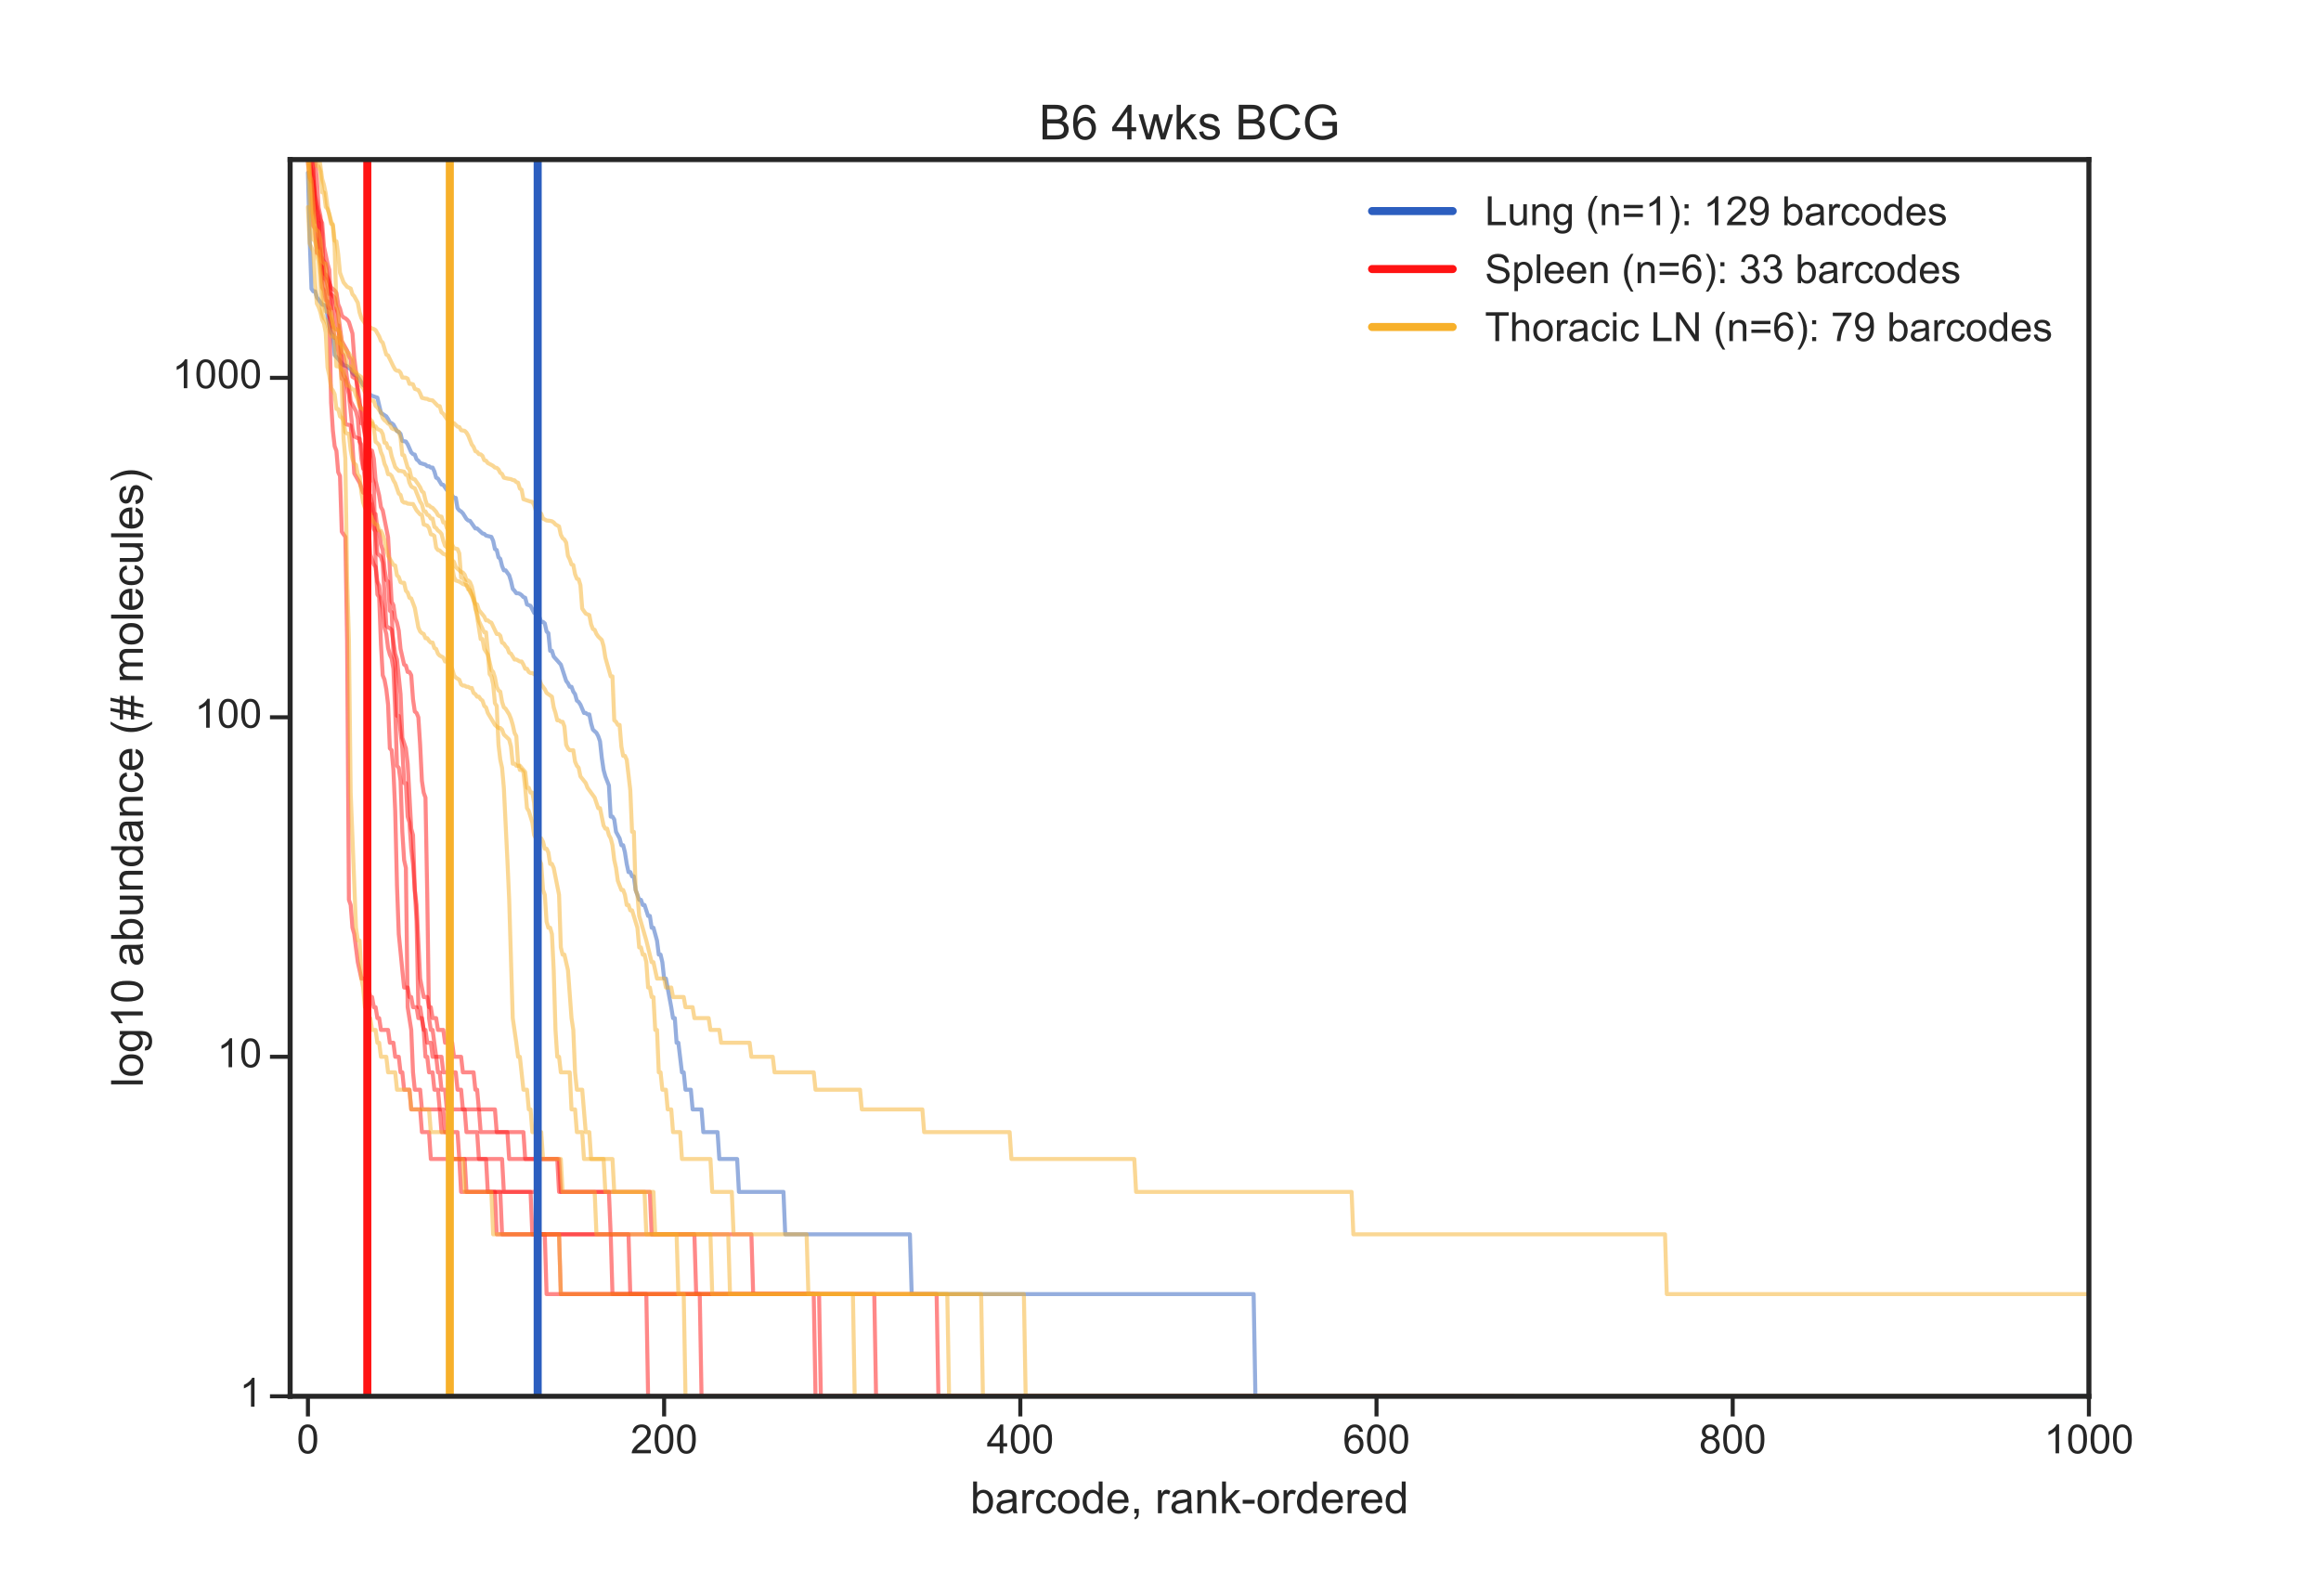 <?xml version="1.0" encoding="utf-8" standalone="no"?>
<!DOCTYPE svg PUBLIC "-//W3C//DTD SVG 1.1//EN"
  "http://www.w3.org/Graphics/SVG/1.1/DTD/svg11.dtd">
<!-- Created with matplotlib (http://matplotlib.org/) -->
<svg height="396pt" version="1.1" viewBox="0 0 576 396" width="576pt" xmlns="http://www.w3.org/2000/svg" xmlns:xlink="http://www.w3.org/1999/xlink">
 <defs>
  <style type="text/css">
*{stroke-linecap:butt;stroke-linejoin:round;stroke-miterlimit:100000;}
  </style>
 </defs>
 <g id="figure_1">
  <g id="patch_1">
   <path d="M 0 396 
L 576 396 
L 576 0 
L 0 0 
z
" style="fill:#ffffff;"/>
  </g>
  <g id="axes_1">
   <g id="patch_2">
    <path d="M 72 346.5 
L 518.4 346.5 
L 518.4 39.6 
L 72 39.6 
z
" style="fill:#ffffff;"/>
   </g>
   <g id="matplotlib.axis_1">
    <g id="xtick_1">
     <g id="line2d_1">
      <defs>
       <path d="M 0 0 
L 0 5 
" id="m883e434974" style="stroke:#262626;"/>
      </defs>
      <g>
       <use style="fill:#262626;stroke:#262626;" x="76.42" xlink:href="#m883e434974" y="346.5"/>
      </g>
     </g>
     <g id="text_1">
      <!-- 0 -->
      <defs>
       <path d="M 4.156 35.297 
Q 4.156 48 6.766 55.734 
Q 9.375 63.484 14.516 67.672 
Q 19.672 71.875 27.484 71.875 
Q 33.25 71.875 37.594 69.547 
Q 41.938 67.234 44.766 62.859 
Q 47.609 58.5 49.219 52.219 
Q 50.828 45.953 50.828 35.297 
Q 50.828 22.703 48.234 14.969 
Q 45.656 7.234 40.5 3 
Q 35.359 -1.219 27.484 -1.219 
Q 17.141 -1.219 11.234 6.203 
Q 4.156 15.141 4.156 35.297 
M 13.188 35.297 
Q 13.188 17.672 17.312 11.828 
Q 21.438 6 27.484 6 
Q 33.547 6 37.672 11.859 
Q 41.797 17.719 41.797 35.297 
Q 41.797 52.984 37.672 58.781 
Q 33.547 64.594 27.391 64.594 
Q 21.344 64.594 17.719 59.469 
Q 13.188 52.938 13.188 35.297 
" id="ArialMT-30"/>
      </defs>
      <g style="fill:#262626;" transform="translate(73.639 360.658)scale(0.1 -0.1)">
       <use xlink:href="#ArialMT-30"/>
      </g>
     </g>
    </g>
    <g id="xtick_2">
     <g id="line2d_2">
      <g>
       <use style="fill:#262626;stroke:#262626;" x="164.816" xlink:href="#m883e434974" y="346.5"/>
      </g>
     </g>
     <g id="text_2">
      <!-- 200 -->
      <defs>
       <path d="M 50.344 8.453 
L 50.344 0 
L 3.031 0 
Q 2.938 3.172 4.047 6.109 
Q 5.859 10.938 9.828 15.625 
Q 13.812 20.312 21.344 26.469 
Q 33.016 36.031 37.109 41.625 
Q 41.219 47.219 41.219 52.203 
Q 41.219 57.422 37.469 61 
Q 33.734 64.594 27.734 64.594 
Q 21.391 64.594 17.578 60.781 
Q 13.766 56.984 13.719 50.25 
L 4.688 51.172 
Q 5.609 61.281 11.656 66.578 
Q 17.719 71.875 27.938 71.875 
Q 38.234 71.875 44.234 66.156 
Q 50.25 60.453 50.25 52 
Q 50.25 47.703 48.484 43.547 
Q 46.734 39.406 42.656 34.812 
Q 38.578 30.219 29.109 22.219 
Q 21.188 15.578 18.938 13.203 
Q 16.703 10.844 15.234 8.453 
z
" id="ArialMT-32"/>
      </defs>
      <g style="fill:#262626;" transform="translate(156.474 360.658)scale(0.1 -0.1)">
       <use xlink:href="#ArialMT-32"/>
       <use x="55.615" xlink:href="#ArialMT-30"/>
       <use x="111.23" xlink:href="#ArialMT-30"/>
      </g>
     </g>
    </g>
    <g id="xtick_3">
     <g id="line2d_3">
      <g>
       <use style="fill:#262626;stroke:#262626;" x="253.212" xlink:href="#m883e434974" y="346.5"/>
      </g>
     </g>
     <g id="text_3">
      <!-- 400 -->
      <defs>
       <path d="M 32.328 0 
L 32.328 17.141 
L 1.266 17.141 
L 1.266 25.203 
L 33.938 71.578 
L 41.109 71.578 
L 41.109 25.203 
L 50.781 25.203 
L 50.781 17.141 
L 41.109 17.141 
L 41.109 0 
z
M 32.328 25.203 
L 32.328 57.469 
L 9.906 25.203 
z
" id="ArialMT-34"/>
      </defs>
      <g style="fill:#262626;" transform="translate(244.87 360.658)scale(0.1 -0.1)">
       <use xlink:href="#ArialMT-34"/>
       <use x="55.615" xlink:href="#ArialMT-30"/>
       <use x="111.23" xlink:href="#ArialMT-30"/>
      </g>
     </g>
    </g>
    <g id="xtick_4">
     <g id="line2d_4">
      <g>
       <use style="fill:#262626;stroke:#262626;" x="341.608" xlink:href="#m883e434974" y="346.5"/>
      </g>
     </g>
     <g id="text_4">
      <!-- 600 -->
      <defs>
       <path d="M 49.75 54.047 
L 41.016 53.375 
Q 39.844 58.547 37.703 60.891 
Q 34.125 64.656 28.906 64.656 
Q 24.703 64.656 21.531 62.312 
Q 17.391 59.281 14.984 53.469 
Q 12.594 47.656 12.5 36.922 
Q 15.672 41.75 20.266 44.094 
Q 24.859 46.438 29.891 46.438 
Q 38.672 46.438 44.844 39.969 
Q 51.031 33.5 51.031 23.25 
Q 51.031 16.5 48.125 10.719 
Q 45.219 4.938 40.141 1.859 
Q 35.062 -1.219 28.609 -1.219 
Q 17.625 -1.219 10.688 6.859 
Q 3.766 14.938 3.766 33.5 
Q 3.766 54.25 11.422 63.672 
Q 18.109 71.875 29.438 71.875 
Q 37.891 71.875 43.281 67.141 
Q 48.688 62.406 49.75 54.047 
M 13.875 23.188 
Q 13.875 18.656 15.797 14.5 
Q 17.719 10.359 21.188 8.172 
Q 24.656 6 28.469 6 
Q 34.031 6 38.031 10.484 
Q 42.047 14.984 42.047 22.703 
Q 42.047 30.125 38.078 34.391 
Q 34.125 38.672 28.125 38.672 
Q 22.172 38.672 18.016 34.391 
Q 13.875 30.125 13.875 23.188 
" id="ArialMT-36"/>
      </defs>
      <g style="fill:#262626;" transform="translate(333.267 360.658)scale(0.1 -0.1)">
       <use xlink:href="#ArialMT-36"/>
       <use x="55.615" xlink:href="#ArialMT-30"/>
       <use x="111.23" xlink:href="#ArialMT-30"/>
      </g>
     </g>
    </g>
    <g id="xtick_5">
     <g id="line2d_5">
      <g>
       <use style="fill:#262626;stroke:#262626;" x="430.004" xlink:href="#m883e434974" y="346.5"/>
      </g>
     </g>
     <g id="text_5">
      <!-- 800 -->
      <defs>
       <path d="M 17.672 38.812 
Q 12.203 40.828 9.562 44.531 
Q 6.938 48.25 6.938 53.422 
Q 6.938 61.234 12.547 66.547 
Q 18.172 71.875 27.484 71.875 
Q 36.859 71.875 42.578 66.422 
Q 48.297 60.984 48.297 53.172 
Q 48.297 48.188 45.672 44.5 
Q 43.062 40.828 37.75 38.812 
Q 44.344 36.672 47.781 31.875 
Q 51.219 27.094 51.219 20.453 
Q 51.219 11.281 44.719 5.031 
Q 38.234 -1.219 27.641 -1.219 
Q 17.047 -1.219 10.547 5.047 
Q 4.047 11.328 4.047 20.703 
Q 4.047 27.688 7.594 32.391 
Q 11.141 37.109 17.672 38.812 
M 15.922 53.719 
Q 15.922 48.641 19.188 45.406 
Q 22.469 42.188 27.688 42.188 
Q 32.766 42.188 36.016 45.375 
Q 39.266 48.578 39.266 53.219 
Q 39.266 58.062 35.906 61.359 
Q 32.562 64.656 27.594 64.656 
Q 22.562 64.656 19.234 61.422 
Q 15.922 58.203 15.922 53.719 
M 13.094 20.656 
Q 13.094 16.891 14.875 13.375 
Q 16.656 9.859 20.172 7.922 
Q 23.688 6 27.734 6 
Q 34.031 6 38.125 10.047 
Q 42.234 14.109 42.234 20.359 
Q 42.234 26.703 38.016 30.859 
Q 33.797 35.016 27.438 35.016 
Q 21.234 35.016 17.156 30.906 
Q 13.094 26.812 13.094 20.656 
" id="ArialMT-38"/>
      </defs>
      <g style="fill:#262626;" transform="translate(421.663 360.658)scale(0.1 -0.1)">
       <use xlink:href="#ArialMT-38"/>
       <use x="55.615" xlink:href="#ArialMT-30"/>
       <use x="111.23" xlink:href="#ArialMT-30"/>
      </g>
     </g>
    </g>
    <g id="xtick_6">
     <g id="line2d_6">
      <g>
       <use style="fill:#262626;stroke:#262626;" x="518.4" xlink:href="#m883e434974" y="346.5"/>
      </g>
     </g>
     <g id="text_6">
      <!-- 1000 -->
      <defs>
       <path d="M 37.25 0 
L 28.469 0 
L 28.469 56 
Q 25.297 52.984 20.141 49.953 
Q 14.984 46.922 10.891 45.406 
L 10.891 53.906 
Q 18.266 57.375 23.781 62.297 
Q 29.297 67.234 31.594 71.875 
L 37.25 71.875 
z
" id="ArialMT-31"/>
      </defs>
      <g style="fill:#262626;" transform="translate(507.278 360.658)scale(0.1 -0.1)">
       <use xlink:href="#ArialMT-31"/>
       <use x="55.615" xlink:href="#ArialMT-30"/>
       <use x="111.23" xlink:href="#ArialMT-30"/>
       <use x="166.846" xlink:href="#ArialMT-30"/>
      </g>
     </g>
    </g>
    <g id="text_7">
     <!-- barcode, rank-ordered -->
     <defs>
      <path d="M 40.438 19 
L 49.078 17.875 
Q 47.656 8.938 41.812 3.875 
Q 35.984 -1.172 27.484 -1.172 
Q 16.844 -1.172 10.375 5.781 
Q 3.906 12.75 3.906 25.734 
Q 3.906 34.125 6.688 40.422 
Q 9.469 46.734 15.156 49.875 
Q 20.844 53.031 27.547 53.031 
Q 35.984 53.031 41.359 48.75 
Q 46.734 44.484 48.25 36.625 
L 39.703 35.297 
Q 38.484 40.531 35.375 43.156 
Q 32.281 45.797 27.875 45.797 
Q 21.234 45.797 17.078 41.031 
Q 12.938 36.281 12.938 25.984 
Q 12.938 15.531 16.938 10.797 
Q 20.953 6.062 27.391 6.062 
Q 32.562 6.062 36.031 9.234 
Q 39.5 12.406 40.438 19 
" id="ArialMT-63"/>
      <path d="M 14.703 0 
L 6.547 0 
L 6.547 71.578 
L 15.328 71.578 
L 15.328 46.047 
Q 20.906 53.031 29.547 53.031 
Q 34.328 53.031 38.594 51.094 
Q 42.875 49.172 45.625 45.672 
Q 48.391 42.188 49.953 37.25 
Q 51.516 32.328 51.516 26.703 
Q 51.516 13.375 44.922 6.094 
Q 38.328 -1.172 29.109 -1.172 
Q 19.922 -1.172 14.703 6.5 
z
M 14.594 26.312 
Q 14.594 17 17.141 12.844 
Q 21.297 6.062 28.375 6.062 
Q 34.125 6.062 38.328 11.062 
Q 42.531 16.062 42.531 25.984 
Q 42.531 36.141 38.5 40.969 
Q 34.469 45.797 28.766 45.797 
Q 23 45.797 18.797 40.797 
Q 14.594 35.797 14.594 26.312 
" id="ArialMT-62"/>
      <path d="M 40.438 6.391 
Q 35.547 2.25 31.031 0.531 
Q 26.516 -1.172 21.344 -1.172 
Q 12.797 -1.172 8.203 3 
Q 3.609 7.172 3.609 13.672 
Q 3.609 17.484 5.344 20.625 
Q 7.078 23.781 9.891 25.688 
Q 12.703 27.594 16.219 28.562 
Q 18.797 29.25 24.031 29.891 
Q 34.672 31.156 39.703 32.906 
Q 39.75 34.719 39.75 35.203 
Q 39.75 40.578 37.25 42.781 
Q 33.891 45.75 27.25 45.75 
Q 21.047 45.75 18.094 43.578 
Q 15.141 41.406 13.719 35.891 
L 5.125 37.062 
Q 6.297 42.578 8.984 45.969 
Q 11.672 49.359 16.75 51.188 
Q 21.828 53.031 28.516 53.031 
Q 35.156 53.031 39.297 51.469 
Q 43.453 49.906 45.406 47.531 
Q 47.359 45.172 48.141 41.547 
Q 48.578 39.312 48.578 33.453 
L 48.578 21.734 
Q 48.578 9.469 49.141 6.219 
Q 49.703 2.984 51.375 0 
L 42.188 0 
Q 40.828 2.734 40.438 6.391 
M 39.703 26.031 
Q 34.906 24.078 25.344 22.703 
Q 19.922 21.922 17.672 20.938 
Q 15.438 19.969 14.203 18.094 
Q 12.984 16.219 12.984 13.922 
Q 12.984 10.406 15.641 8.062 
Q 18.312 5.719 23.438 5.719 
Q 28.516 5.719 32.469 7.938 
Q 36.422 10.156 38.281 14.016 
Q 39.703 17 39.703 22.797 
z
" id="ArialMT-61"/>
      <path d="M 42.094 16.703 
L 51.172 15.578 
Q 49.031 7.625 43.219 3.219 
Q 37.406 -1.172 28.375 -1.172 
Q 17 -1.172 10.328 5.828 
Q 3.656 12.844 3.656 25.484 
Q 3.656 38.578 10.391 45.797 
Q 17.141 53.031 27.875 53.031 
Q 38.281 53.031 44.875 45.953 
Q 51.469 38.875 51.469 26.031 
Q 51.469 25.25 51.422 23.688 
L 12.75 23.688 
Q 13.234 15.141 17.578 10.594 
Q 21.922 6.062 28.422 6.062 
Q 33.25 6.062 36.672 8.594 
Q 40.094 11.141 42.094 16.703 
M 13.234 30.906 
L 42.188 30.906 
Q 41.609 37.453 38.875 40.719 
Q 34.672 45.797 27.984 45.797 
Q 21.922 45.797 17.797 41.75 
Q 13.672 37.703 13.234 30.906 
" id="ArialMT-65"/>
      <path d="M 40.234 0 
L 40.234 6.547 
Q 35.297 -1.172 25.734 -1.172 
Q 19.531 -1.172 14.328 2.25 
Q 9.125 5.672 6.266 11.797 
Q 3.422 17.922 3.422 25.875 
Q 3.422 33.641 6 39.969 
Q 8.594 46.297 13.766 49.656 
Q 18.953 53.031 25.344 53.031 
Q 30.031 53.031 33.688 51.047 
Q 37.359 49.078 39.656 45.906 
L 39.656 71.578 
L 48.391 71.578 
L 48.391 0 
z
M 12.453 25.875 
Q 12.453 15.922 16.641 10.984 
Q 20.844 6.062 26.562 6.062 
Q 32.328 6.062 36.344 10.766 
Q 40.375 15.484 40.375 25.141 
Q 40.375 35.797 36.266 40.766 
Q 32.172 45.75 26.172 45.75 
Q 20.312 45.75 16.375 40.969 
Q 12.453 36.188 12.453 25.875 
" id="ArialMT-64"/>
      <path d="M 3.172 21.484 
L 3.172 30.328 
L 30.172 30.328 
L 30.172 21.484 
z
" id="ArialMT-2d"/>
      <path d="M 8.891 0 
L 8.891 10.016 
L 18.891 10.016 
L 18.891 0 
Q 18.891 -5.516 16.938 -8.906 
Q 14.984 -12.312 10.75 -14.156 
L 8.297 -10.406 
Q 11.078 -9.188 12.391 -6.812 
Q 13.719 -4.438 13.875 0 
z
" id="ArialMT-2c"/>
      <path d="M 6.5 0 
L 6.5 51.859 
L 14.406 51.859 
L 14.406 44 
Q 17.438 49.516 20 51.266 
Q 22.562 53.031 25.641 53.031 
Q 30.078 53.031 34.672 50.203 
L 31.641 42.047 
Q 28.422 43.953 25.203 43.953 
Q 22.312 43.953 20.016 42.219 
Q 17.719 40.484 16.75 37.406 
Q 15.281 32.719 15.281 27.156 
L 15.281 0 
z
" id="ArialMT-72"/>
      <path d="M 6.641 0 
L 6.641 71.578 
L 15.438 71.578 
L 15.438 30.766 
L 36.234 51.859 
L 47.609 51.859 
L 27.781 32.625 
L 49.609 0 
L 38.766 0 
L 21.625 26.516 
L 15.438 20.562 
L 15.438 0 
z
" id="ArialMT-6b"/>
      <path d="M 3.328 25.922 
Q 3.328 40.328 11.328 47.266 
Q 18.016 53.031 27.641 53.031 
Q 38.328 53.031 45.109 46.016 
Q 51.906 39.016 51.906 26.656 
Q 51.906 16.656 48.906 10.906 
Q 45.906 5.172 40.156 2 
Q 34.422 -1.172 27.641 -1.172 
Q 16.75 -1.172 10.031 5.812 
Q 3.328 12.797 3.328 25.922 
M 12.359 25.922 
Q 12.359 15.969 16.703 11.016 
Q 21.047 6.062 27.641 6.062 
Q 34.188 6.062 38.531 11.031 
Q 42.875 16.016 42.875 26.219 
Q 42.875 35.844 38.5 40.797 
Q 34.125 45.75 27.641 45.75 
Q 21.047 45.75 16.703 40.812 
Q 12.359 35.891 12.359 25.922 
" id="ArialMT-6f"/>
      <path d="M 6.594 0 
L 6.594 51.859 
L 14.5 51.859 
L 14.5 44.484 
Q 20.219 53.031 31 53.031 
Q 35.688 53.031 39.625 51.344 
Q 43.562 49.656 45.516 46.922 
Q 47.469 44.188 48.25 40.438 
Q 48.734 37.984 48.734 31.891 
L 48.734 0 
L 39.938 0 
L 39.938 31.547 
Q 39.938 36.922 38.906 39.578 
Q 37.891 42.234 35.281 43.812 
Q 32.672 45.406 29.156 45.406 
Q 23.531 45.406 19.453 41.844 
Q 15.375 38.281 15.375 28.328 
L 15.375 0 
z
" id="ArialMT-6e"/>
      <path id="ArialMT-20"/>
     </defs>
     <g style="fill:#262626;" transform="translate(240.785 375.519)scale(0.11 -0.11)">
      <use xlink:href="#ArialMT-62"/>
      <use x="55.615" xlink:href="#ArialMT-61"/>
      <use x="111.23" xlink:href="#ArialMT-72"/>
      <use x="144.531" xlink:href="#ArialMT-63"/>
      <use x="194.531" xlink:href="#ArialMT-6f"/>
      <use x="250.146" xlink:href="#ArialMT-64"/>
      <use x="305.762" xlink:href="#ArialMT-65"/>
      <use x="361.377" xlink:href="#ArialMT-2c"/>
      <use x="389.16" xlink:href="#ArialMT-20"/>
      <use x="416.943" xlink:href="#ArialMT-72"/>
      <use x="450.244" xlink:href="#ArialMT-61"/>
      <use x="505.859" xlink:href="#ArialMT-6e"/>
      <use x="561.475" xlink:href="#ArialMT-6b"/>
      <use x="611.475" xlink:href="#ArialMT-2d"/>
      <use x="644.775" xlink:href="#ArialMT-6f"/>
      <use x="700.391" xlink:href="#ArialMT-72"/>
      <use x="733.691" xlink:href="#ArialMT-64"/>
      <use x="789.307" xlink:href="#ArialMT-65"/>
      <use x="844.922" xlink:href="#ArialMT-72"/>
      <use x="878.223" xlink:href="#ArialMT-65"/>
      <use x="933.838" xlink:href="#ArialMT-64"/>
     </g>
    </g>
   </g>
   <g id="matplotlib.axis_2">
    <g id="ytick_1">
     <g id="line2d_7">
      <defs>
       <path d="M 0 0 
L -5 0 
" id="mb86eda5204" style="stroke:#262626;"/>
      </defs>
      <g>
       <use style="fill:#262626;stroke:#262626;" x="72.0" xlink:href="#mb86eda5204" y="346.5"/>
      </g>
     </g>
     <g id="text_8">
      <!-- 1 -->
      <g style="fill:#262626;" transform="translate(59.439 349.085)scale(0.1 -0.1)">
       <use xlink:href="#ArialMT-31"/>
      </g>
     </g>
    </g>
    <g id="ytick_2">
     <g id="line2d_8">
      <g>
       <use style="fill:#262626;stroke:#262626;" x="72.0" xlink:href="#mb86eda5204" y="262.253"/>
      </g>
     </g>
     <g id="text_9">
      <!-- 10 -->
      <g style="fill:#262626;" transform="translate(53.878 264.838)scale(0.1 -0.1)">
       <use xlink:href="#ArialMT-31"/>
       <use x="55.615" xlink:href="#ArialMT-30"/>
      </g>
     </g>
    </g>
    <g id="ytick_3">
     <g id="line2d_9">
      <g>
       <use style="fill:#262626;stroke:#262626;" x="72.0" xlink:href="#mb86eda5204" y="178.006"/>
      </g>
     </g>
     <g id="text_10">
      <!-- 100 -->
      <g style="fill:#262626;" transform="translate(48.317 180.591)scale(0.1 -0.1)">
       <use xlink:href="#ArialMT-31"/>
       <use x="55.615" xlink:href="#ArialMT-30"/>
       <use x="111.23" xlink:href="#ArialMT-30"/>
      </g>
     </g>
    </g>
    <g id="ytick_4">
     <g id="line2d_10">
      <g>
       <use style="fill:#262626;stroke:#262626;" x="72.0" xlink:href="#mb86eda5204" y="93.759"/>
      </g>
     </g>
     <g id="text_11">
      <!-- 1000 -->
      <g style="fill:#262626;" transform="translate(42.756 96.344)scale(0.1 -0.1)">
       <use xlink:href="#ArialMT-31"/>
       <use x="55.615" xlink:href="#ArialMT-30"/>
       <use x="111.23" xlink:href="#ArialMT-30"/>
       <use x="166.846" xlink:href="#ArialMT-30"/>
      </g>
     </g>
    </g>
    <g id="text_12">
     <!-- log10 abundance (# molecules) -->
     <defs>
      <path d="M 4.984 -4.297 
L 13.531 -5.562 
Q 14.062 -9.516 16.5 -11.328 
Q 19.781 -13.766 25.438 -13.766 
Q 31.547 -13.766 34.859 -11.328 
Q 38.188 -8.891 39.359 -4.5 
Q 40.047 -1.812 39.984 6.781 
Q 34.234 0 25.641 0 
Q 14.938 0 9.078 7.719 
Q 3.219 15.438 3.219 26.219 
Q 3.219 33.641 5.906 39.906 
Q 8.594 46.188 13.688 49.609 
Q 18.797 53.031 25.688 53.031 
Q 34.859 53.031 40.828 45.609 
L 40.828 51.859 
L 48.922 51.859 
L 48.922 7.031 
Q 48.922 -5.078 46.453 -10.125 
Q 44 -15.188 38.641 -18.109 
Q 33.297 -21.047 25.484 -21.047 
Q 16.219 -21.047 10.5 -16.875 
Q 4.781 -12.703 4.984 -4.297 
M 12.25 26.859 
Q 12.25 16.656 16.297 11.969 
Q 20.359 7.281 26.469 7.281 
Q 32.516 7.281 36.609 11.938 
Q 40.719 16.609 40.719 26.562 
Q 40.719 36.078 36.5 40.906 
Q 32.281 45.75 26.312 45.75 
Q 20.453 45.75 16.344 40.984 
Q 12.25 36.234 12.25 26.859 
" id="ArialMT-67"/>
      <path d="M 40.578 0 
L 40.578 7.625 
Q 34.516 -1.172 24.125 -1.172 
Q 19.531 -1.172 15.547 0.578 
Q 11.578 2.344 9.641 5 
Q 7.719 7.672 6.938 11.531 
Q 6.391 14.109 6.391 19.734 
L 6.391 51.859 
L 15.188 51.859 
L 15.188 23.094 
Q 15.188 16.219 15.719 13.812 
Q 16.547 10.359 19.234 8.375 
Q 21.922 6.391 25.875 6.391 
Q 29.828 6.391 33.297 8.422 
Q 36.766 10.453 38.203 13.938 
Q 39.656 17.438 39.656 24.078 
L 39.656 51.859 
L 48.438 51.859 
L 48.438 0 
z
" id="ArialMT-75"/>
      <path d="M 23.391 -21.047 
Q 16.109 -11.859 11.078 0.438 
Q 6.062 12.75 6.062 25.922 
Q 6.062 37.547 9.812 48.188 
Q 14.203 60.547 23.391 72.797 
L 29.688 72.797 
Q 23.781 62.641 21.875 58.297 
Q 18.891 51.562 17.188 44.234 
Q 15.094 35.109 15.094 25.875 
Q 15.094 2.391 29.688 -21.047 
z
" id="ArialMT-28"/>
      <path d="M 3.078 15.484 
L 11.766 16.844 
Q 12.5 11.625 15.844 8.844 
Q 19.188 6.062 25.203 6.062 
Q 31.25 6.062 34.172 8.516 
Q 37.109 10.984 37.109 14.312 
Q 37.109 17.281 34.516 19 
Q 32.719 20.172 25.531 21.969 
Q 15.875 24.422 12.141 26.203 
Q 8.406 27.984 6.469 31.125 
Q 4.547 34.281 4.547 38.094 
Q 4.547 41.547 6.125 44.5 
Q 7.719 47.469 10.453 49.422 
Q 12.5 50.922 16.031 51.969 
Q 19.578 53.031 23.641 53.031 
Q 29.734 53.031 34.344 51.266 
Q 38.969 49.516 41.156 46.5 
Q 43.359 43.5 44.188 38.484 
L 35.594 37.312 
Q 35.016 41.312 32.203 43.547 
Q 29.391 45.797 24.266 45.797 
Q 18.219 45.797 15.625 43.797 
Q 13.031 41.797 13.031 39.109 
Q 13.031 37.406 14.109 36.031 
Q 15.188 34.625 17.484 33.688 
Q 18.797 33.203 25.25 31.453 
Q 34.578 28.953 38.25 27.359 
Q 41.938 25.781 44.031 22.75 
Q 46.141 19.734 46.141 15.234 
Q 46.141 10.844 43.578 6.953 
Q 41.016 3.078 36.172 0.953 
Q 31.344 -1.172 25.25 -1.172 
Q 15.141 -1.172 9.844 3.031 
Q 4.547 7.234 3.078 15.484 
" id="ArialMT-73"/>
      <path d="M 6.391 0 
L 6.391 71.578 
L 15.188 71.578 
L 15.188 0 
z
" id="ArialMT-6c"/>
      <path d="M 12.359 -21.047 
L 6.062 -21.047 
Q 20.656 2.391 20.656 25.875 
Q 20.656 35.062 18.562 44.094 
Q 16.891 51.422 13.922 58.156 
Q 12.016 62.547 6.062 72.797 
L 12.359 72.797 
Q 21.531 60.547 25.922 48.188 
Q 29.688 37.547 29.688 25.922 
Q 29.688 12.75 24.625 0.438 
Q 19.578 -11.859 12.359 -21.047 
" id="ArialMT-29"/>
      <path d="M 6.594 0 
L 6.594 51.859 
L 14.453 51.859 
L 14.453 44.578 
Q 16.891 48.391 20.938 50.703 
Q 25 53.031 30.172 53.031 
Q 35.938 53.031 39.625 50.641 
Q 43.312 48.25 44.828 43.953 
Q 50.984 53.031 60.844 53.031 
Q 68.562 53.031 72.703 48.75 
Q 76.859 44.484 76.859 35.594 
L 76.859 0 
L 68.109 0 
L 68.109 32.672 
Q 68.109 37.938 67.25 40.25 
Q 66.406 42.578 64.156 43.984 
Q 61.922 45.406 58.891 45.406 
Q 53.422 45.406 49.797 41.766 
Q 46.188 38.141 46.188 30.125 
L 46.188 0 
L 37.406 0 
L 37.406 33.688 
Q 37.406 39.547 35.25 42.469 
Q 33.109 45.406 28.219 45.406 
Q 24.516 45.406 21.359 43.453 
Q 18.219 41.5 16.797 37.734 
Q 15.375 33.984 15.375 26.906 
L 15.375 0 
z
" id="ArialMT-6d"/>
      <path d="M 5.031 -1.219 
L 9.281 19.578 
L 1.031 19.578 
L 1.031 26.859 
L 10.75 26.859 
L 14.359 44.578 
L 1.031 44.578 
L 1.031 51.859 
L 15.828 51.859 
L 20.062 72.797 
L 27.391 72.797 
L 23.141 51.859 
L 38.531 51.859 
L 42.781 72.797 
L 50.141 72.797 
L 45.906 51.859 
L 54.344 51.859 
L 54.344 44.578 
L 44.438 44.578 
L 40.766 26.859 
L 54.344 26.859 
L 54.344 19.578 
L 39.312 19.578 
L 35.062 -1.219 
L 27.734 -1.219 
L 31.938 19.578 
L 16.609 19.578 
L 12.359 -1.219 
z
M 18.062 26.859 
L 33.406 26.859 
L 37.062 44.578 
L 21.688 44.578 
z
" id="ArialMT-23"/>
     </defs>
     <g style="fill:#262626;" transform="translate(35.441 269.789)rotate(-90.0)scale(0.11 -0.11)">
      <use xlink:href="#ArialMT-6c"/>
      <use x="22.217" xlink:href="#ArialMT-6f"/>
      <use x="77.832" xlink:href="#ArialMT-67"/>
      <use x="133.447" xlink:href="#ArialMT-31"/>
      <use x="189.062" xlink:href="#ArialMT-30"/>
      <use x="244.678" xlink:href="#ArialMT-20"/>
      <use x="272.461" xlink:href="#ArialMT-61"/>
      <use x="328.076" xlink:href="#ArialMT-62"/>
      <use x="383.691" xlink:href="#ArialMT-75"/>
      <use x="439.307" xlink:href="#ArialMT-6e"/>
      <use x="494.922" xlink:href="#ArialMT-64"/>
      <use x="550.537" xlink:href="#ArialMT-61"/>
      <use x="606.152" xlink:href="#ArialMT-6e"/>
      <use x="661.768" xlink:href="#ArialMT-63"/>
      <use x="711.768" xlink:href="#ArialMT-65"/>
      <use x="767.383" xlink:href="#ArialMT-20"/>
      <use x="795.166" xlink:href="#ArialMT-28"/>
      <use x="828.467" xlink:href="#ArialMT-23"/>
      <use x="884.082" xlink:href="#ArialMT-20"/>
      <use x="911.865" xlink:href="#ArialMT-6d"/>
      <use x="995.166" xlink:href="#ArialMT-6f"/>
      <use x="1050.781" xlink:href="#ArialMT-6c"/>
      <use x="1072.998" xlink:href="#ArialMT-65"/>
      <use x="1128.613" xlink:href="#ArialMT-63"/>
      <use x="1178.613" xlink:href="#ArialMT-75"/>
      <use x="1234.229" xlink:href="#ArialMT-6c"/>
      <use x="1256.445" xlink:href="#ArialMT-65"/>
      <use x="1312.061" xlink:href="#ArialMT-73"/>
      <use x="1362.061" xlink:href="#ArialMT-29"/>
     </g>
    </g>
   </g>
   <g id="line2d_11">
    <path clip-path="url(#pb7b4d4a42c)" d="M 76.42 42.864 
L 76.862 59.538 
L 77.304 71.668 
L 77.746 72.294 
L 78.188 72.294 
L 78.63 73.768 
L 79.956 75.592 
L 80.398 75.681 
L 80.84 75.905 
L 81.724 80.981 
L 82.166 82.536 
L 82.608 83.188 
L 83.05 88.109 
L 85.259 90.606 
L 86.143 90.842 
L 86.585 91.352 
L 87.027 91.627 
L 87.469 92.536 
L 87.911 92.999 
L 88.353 93.034 
L 88.795 93.431 
L 90.121 95.597 
L 91.005 96.179 
L 91.447 97.655 
L 92.331 98.229 
L 93.657 98.687 
L 94.541 102.43 
L 95.867 103.322 
L 96.309 103.993 
L 96.751 104.875 
L 97.193 105.024 
L 97.635 105.374 
L 98.519 106.966 
L 98.961 107.23 
L 99.403 107.655 
L 99.845 109.408 
L 100.729 109.577 
L 101.171 110.26 
L 102.055 112.267 
L 102.497 112.694 
L 102.939 112.817 
L 103.381 114.006 
L 103.823 114.326 
L 104.265 114.908 
L 105.59 115.302 
L 106.032 115.699 
L 106.474 115.699 
L 106.916 116.034 
L 107.358 116.034 
L 107.8 116.988 
L 108.242 118.539 
L 108.684 118.756 
L 109.568 120.234 
L 110.01 120.31 
L 110.894 121.618 
L 111.336 121.775 
L 112.662 123.548 
L 113.104 123.548 
L 113.546 126.114 
L 113.988 126.65 
L 114.43 126.92 
L 114.872 127.376 
L 115.756 128.778 
L 116.198 129.161 
L 116.64 129.257 
L 117.966 131.139 
L 118.408 131.139 
L 119.734 132.38 
L 120.176 132.485 
L 120.618 132.909 
L 121.944 133.231 
L 122.386 134.212 
L 122.828 136.258 
L 123.27 136.492 
L 123.712 138.301 
L 124.154 138.674 
L 124.596 140.465 
L 125.038 141.53 
L 125.48 141.53 
L 126.364 142.765 
L 126.806 144.189 
L 127.248 146.127 
L 127.69 146.589 
L 128.131 147.215 
L 128.573 147.215 
L 129.015 147.373 
L 129.457 147.691 
L 129.899 148.173 
L 130.341 148.336 
L 130.783 149.999 
L 131.667 150.341 
L 132.551 152.1 
L 132.993 152.1 
L 133.435 152.829 
L 133.877 153.198 
L 134.319 154.33 
L 134.761 154.33 
L 135.203 154.715 
L 135.645 156.704 
L 136.087 157.115 
L 136.529 161.502 
L 136.971 161.502 
L 137.413 162.928 
L 139.181 164.919 
L 140.507 168.974 
L 140.949 169.55 
L 141.391 170.432 
L 141.833 170.432 
L 142.275 171.641 
L 142.717 172.262 
L 143.159 173.86 
L 143.601 174.188 
L 144.043 174.853 
L 144.927 176.925 
L 145.369 176.925 
L 145.811 177.281 
L 146.253 177.281 
L 146.695 179.5 
L 147.137 181.057 
L 148.021 181.861 
L 148.463 182.683 
L 148.905 183.952 
L 149.347 188.047 
L 149.789 191.056 
L 150.23 192.659 
L 151.114 194.911 
L 151.556 202.642 
L 151.998 202.642 
L 152.44 203.367 
L 152.882 206.418 
L 153.766 208.044 
L 154.208 209.746 
L 154.65 209.746 
L 155.092 211.531 
L 155.534 214.384 
L 155.976 216.417 
L 156.418 216.417 
L 156.86 217.478 
L 157.302 217.478 
L 157.744 220.857 
L 158.628 223.297 
L 159.07 223.297 
L 159.512 224.581 
L 159.954 224.581 
L 160.838 227.293 
L 161.28 227.293 
L 161.722 230.221 
L 162.164 230.221 
L 163.048 233.405 
L 163.49 236.892 
L 163.932 236.892 
L 164.374 238.769 
L 164.816 242.838 
L 165.258 242.838 
L 166.584 249.942 
L 167.026 252.654 
L 167.468 252.654 
L 167.91 258.766 
L 168.352 258.766 
L 169.236 266.108 
L 169.678 266.108 
L 170.12 270.417 
L 171.446 270.417 
L 171.888 275.303 
L 174.097 275.303 
L 174.539 280.943 
L 178.075 280.943 
L 178.517 287.614 
L 182.937 287.614 
L 183.379 295.778 
L 194.429 295.778 
L 194.87 306.304 
L 225.809 306.304 
L 226.251 321.139 
L 311.111 321.139 
L 311.553 346.5 
L 518.842 346.5 
L 518.842 346.5 
" style="fill:none;opacity:0.5;stroke:#2c5ebf;stroke-linecap:round;"/>
   </g>
   <g id="line2d_12">
    <path clip-path="url(#pb7b4d4a42c)" d="M 76.42 40.306 
L 76.862 44.095 
L 77.304 45.156 
L 77.746 56.061 
L 78.188 56.787 
L 78.63 62.748 
L 79.072 62.92 
L 79.514 64.186 
L 79.956 71.35 
L 80.398 72.071 
L 80.84 74.495 
L 81.282 74.799 
L 81.724 78.463 
L 82.166 79.44 
L 82.608 81.162 
L 83.05 83.823 
L 83.491 83.907 
L 83.933 86.997 
L 84.375 89.158 
L 84.817 93.979 
L 85.259 94.275 
L 85.701 105.174 
L 86.143 105.374 
L 86.585 105.424 
L 87.027 105.626 
L 87.469 110.26 
L 87.911 117.474 
L 89.237 119.784 
L 90.121 122.25 
L 90.563 122.33 
L 91.447 122.813 
L 91.889 122.894 
L 92.331 124.894 
L 92.773 127.468 
L 93.215 127.56 
L 93.657 131.343 
L 94.099 131.961 
L 94.541 135.107 
L 94.983 136.492 
L 95.425 141.261 
L 95.867 143.9 
L 96.309 144.335 
L 96.751 151.564 
L 97.193 151.921 
L 97.635 161.971 
L 98.077 164.411 
L 98.519 177.642 
L 98.961 177.642 
L 99.845 185.716 
L 100.287 194.335 
L 100.729 194.335 
L 101.171 202.642 
L 101.613 204.106 
L 102.055 210.628 
L 102.497 214.384 
L 102.939 220.857 
L 103.381 224.581 
L 104.265 242.838 
L 105.149 247.418 
L 106.032 247.418 
L 106.474 249.942 
L 106.916 249.942 
L 107.358 252.654 
L 108.242 252.654 
L 108.684 255.582 
L 110.01 255.582 
L 110.452 258.766 
L 112.22 258.766 
L 112.662 262.253 
L 114.43 262.253 
L 114.872 266.108 
L 117.524 266.108 
L 117.966 270.417 
L 118.408 270.417 
L 118.85 275.303 
L 122.828 275.303 
L 123.27 280.943 
L 129.899 280.943 
L 130.341 287.614 
L 138.297 287.614 
L 138.739 295.778 
L 151.114 295.778 
L 151.556 306.304 
L 172.33 306.304 
L 172.771 321.139 
L 216.97 321.139 
L 217.411 346.5 
L 350.006 346.5 
L 350.006 346.5 
" style="fill:none;opacity:0.5;stroke:#ff1313;stroke-linecap:round;"/>
   </g>
   <g id="line2d_13">
    <path clip-path="url(#pb7b4d4a42c)" d="M 76.42 29.645 
L 76.862 31.213 
L 77.746 40.811 
L 78.188 52.946 
L 78.63 54.74 
L 79.072 61.378 
L 79.514 61.819 
L 80.398 67.853 
L 80.84 68.179 
L 81.282 69.025 
L 81.724 70.14 
L 82.166 72.847 
L 83.05 73.938 
L 83.491 76.426 
L 83.933 77.913 
L 84.817 84.641 
L 86.143 86.997 
L 86.585 88.392 
L 87.027 89.19 
L 87.469 93.504 
L 88.353 94.053 
L 88.795 96.257 
L 89.237 99.192 
L 89.679 105.074 
L 90.121 105.174 
L 90.563 108.086 
L 91.005 108.741 
L 91.447 111.546 
L 91.889 111.605 
L 92.331 111.844 
L 92.773 113.879 
L 93.215 119.267 
L 94.099 122.975 
L 94.541 125.849 
L 94.983 126.65 
L 96.309 133.338 
L 97.193 149.325 
L 97.635 150.17 
L 98.077 153.384 
L 98.519 154.522 
L 98.961 156.5 
L 99.403 161.039 
L 100.287 164.919 
L 100.729 165.176 
L 101.171 166.756 
L 101.613 166.756 
L 102.055 167.572 
L 102.497 173.534 
L 102.939 176.571 
L 103.381 176.925 
L 103.823 178.006 
L 104.265 184.823 
L 104.707 193.768 
L 105.149 196.696 
L 105.59 197.936 
L 106.032 222.057 
L 106.474 252.654 
L 106.916 255.582 
L 107.358 255.582 
L 108.242 262.253 
L 108.684 266.108 
L 109.126 266.108 
L 109.568 270.417 
L 110.452 270.417 
L 110.894 275.303 
L 115.314 275.303 
L 115.756 280.943 
L 118.408 280.943 
L 118.85 287.614 
L 124.596 287.614 
L 125.038 295.778 
L 132.993 295.778 
L 133.435 306.304 
L 155.976 306.304 
L 156.418 321.139 
L 201.942 321.139 
L 202.384 346.5 
L 375.64 346.5 
L 375.64 346.5 
" style="fill:none;opacity:0.5;stroke:#ff1313;stroke-linecap:round;"/>
   </g>
   <g id="line2d_14">
    <path clip-path="url(#pb7b4d4a42c)" d="M 76.42 34.69 
L 76.862 40.57 
L 77.304 42.045 
L 77.746 44.436 
L 78.188 48.407 
L 79.072 52.994 
L 79.514 54.452 
L 79.956 55.324 
L 80.398 61.168 
L 81.282 65.413 
L 81.724 66.963 
L 82.166 76.04 
L 82.608 81.058 
L 83.05 81.318 
L 83.491 81.79 
L 83.933 81.975 
L 84.817 87.61 
L 85.259 88.171 
L 85.701 90.64 
L 86.143 94.053 
L 86.585 95.829 
L 87.027 99.576 
L 88.353 102.107 
L 88.795 103.897 
L 89.237 109.577 
L 89.679 110.375 
L 90.121 115.368 
L 91.005 122.41 
L 91.889 137.567 
L 92.773 140.074 
L 93.215 140.728 
L 93.657 144.335 
L 94.099 145.37 
L 94.541 148.827 
L 94.983 151.035 
L 95.425 155.696 
L 95.867 157.322 
L 96.309 160.81 
L 96.751 162.446 
L 97.193 163.416 
L 97.635 165.957 
L 98.077 176.221 
L 98.519 190.025 
L 98.961 190.537 
L 99.403 193.768 
L 99.845 206.418 
L 100.287 213.408 
L 100.729 215.386 
L 101.171 249.942 
L 102.055 255.582 
L 102.497 266.108 
L 102.939 270.417 
L 104.265 270.417 
L 104.707 275.303 
L 109.126 275.303 
L 109.568 280.943 
L 113.546 280.943 
L 113.988 287.614 
L 120.618 287.614 
L 121.06 295.778 
L 131.667 295.778 
L 132.109 306.304 
L 151.556 306.304 
L 151.998 321.139 
L 203.268 321.139 
L 203.71 346.5 
L 327.023 346.5 
L 327.023 346.5 
" style="fill:none;opacity:0.5;stroke:#ff1313;stroke-linecap:round;"/>
   </g>
   <g id="line2d_15">
    <path clip-path="url(#pb7b4d4a42c)" d="M 76.42 33.095 
L 76.862 35.717 
L 77.304 37.797 
L 78.188 52.6 
L 78.63 55.133 
L 79.072 55.299 
L 79.514 63.3 
L 80.398 64.928 
L 80.84 65.498 
L 81.282 68.453 
L 81.724 70.236 
L 82.166 71.35 
L 83.05 72.05 
L 83.491 72.703 
L 83.933 75.525 
L 84.375 76.563 
L 84.817 78.247 
L 85.259 78.778 
L 85.701 78.973 
L 86.143 79.341 
L 86.585 79.913 
L 87.469 82.752 
L 87.911 88.805 
L 88.353 92.324 
L 88.795 98.188 
L 89.237 100.357 
L 89.679 101.514 
L 90.121 105.124 
L 90.563 107.495 
L 91.005 107.977 
L 91.447 110.664 
L 91.889 112.327 
L 92.331 118.467 
L 92.773 119.859 
L 93.215 139.431 
L 93.657 147.532 
L 94.099 148.173 
L 94.541 159.906 
L 94.983 167.572 
L 95.425 168.689 
L 95.867 171.032 
L 96.309 174.853 
L 96.751 185.716 
L 97.193 186.17 
L 97.635 191.056 
L 98.077 201.235 
L 98.519 219.696 
L 98.961 231.779 
L 99.845 240.747 
L 100.287 245.057 
L 101.171 245.057 
L 101.613 247.418 
L 102.055 247.418 
L 102.497 249.942 
L 103.381 249.942 
L 103.823 252.654 
L 104.707 252.654 
L 105.149 255.582 
L 105.59 255.582 
L 106.032 258.766 
L 106.916 258.766 
L 107.358 262.253 
L 109.568 262.253 
L 110.01 266.108 
L 113.104 266.108 
L 113.546 270.417 
L 114.43 270.417 
L 114.872 275.303 
L 118.85 275.303 
L 119.292 280.943 
L 125.922 280.943 
L 126.364 287.614 
L 138.739 287.614 
L 139.181 295.778 
L 161.28 295.778 
L 161.722 306.304 
L 186.473 306.304 
L 186.915 321.139 
L 232.439 321.139 
L 232.881 346.5 
L 367.685 346.5 
L 367.685 346.5 
" style="fill:none;opacity:0.5;stroke:#ff1313;stroke-linecap:round;"/>
   </g>
   <g id="line2d_16">
    <path clip-path="url(#pb7b4d4a42c)" d="M 76.42 35.211 
L 76.862 35.882 
L 77.304 44.981 
L 77.746 45.02 
L 78.188 50.176 
L 79.072 54.64 
L 79.514 64.894 
L 79.956 66.648 
L 80.398 69.081 
L 80.84 69.212 
L 81.282 70.662 
L 81.724 72.972 
L 82.166 73.096 
L 82.608 76.494 
L 83.05 76.631 
L 83.491 80.468 
L 83.933 80.749 
L 84.375 84.442 
L 84.817 91.593 
L 85.259 93.106 
L 85.701 93.796 
L 86.585 97.9 
L 87.469 106.342 
L 87.911 108.303 
L 88.795 108.741 
L 89.237 108.851 
L 89.679 113.816 
L 90.121 116.236 
L 90.563 116.576 
L 91.447 124.131 
L 91.889 124.98 
L 92.773 131.241 
L 93.215 131.961 
L 93.657 137.325 
L 94.541 138.178 
L 94.983 139.687 
L 95.867 155.3 
L 96.309 155.696 
L 96.751 155.895 
L 97.193 156.297 
L 98.077 162.208 
L 98.519 163.662 
L 99.403 172.262 
L 99.845 183.101 
L 100.729 185.716 
L 101.171 189.521 
L 102.055 205.631 
L 102.497 207.222 
L 102.939 220.857 
L 103.381 228.728 
L 103.823 249.942 
L 104.265 249.942 
L 105.149 255.582 
L 105.59 262.253 
L 106.032 262.253 
L 106.474 266.108 
L 107.358 266.108 
L 107.8 270.417 
L 108.684 270.417 
L 109.126 275.303 
L 110.01 275.303 
L 110.452 280.943 
L 111.778 280.943 
L 112.22 287.614 
L 115.314 287.614 
L 115.756 295.778 
L 124.154 295.778 
L 124.596 306.304 
L 138.739 306.304 
L 139.181 321.139 
L 173.655 321.139 
L 174.097 346.5 
L 314.647 346.5 
L 314.647 346.5 
" style="fill:none;opacity:0.5;stroke:#ff1313;stroke-linecap:round;"/>
   </g>
   <g id="line2d_17">
    <path clip-path="url(#pb7b4d4a42c)" d="M 76.457 -1 
L 76.862 15.532 
L 77.304 23.216 
L 77.746 32.963 
L 78.188 39.876 
L 78.63 44.388 
L 79.072 51.546 
L 79.514 53.587 
L 79.956 58.088 
L 80.398 69.664 
L 80.84 71.688 
L 81.282 75.928 
L 81.724 76.792 
L 82.166 99.921 
L 82.608 106.861 
L 83.05 110.722 
L 83.491 111.904 
L 83.933 117.196 
L 84.375 118.11 
L 84.817 131.961 
L 85.701 133.231 
L 86.143 159.024 
L 86.585 223.297 
L 87.027 224.581 
L 87.469 230.221 
L 87.911 231.779 
L 88.795 238.769 
L 89.679 242.838 
L 90.563 242.838 
L 91.005 245.057 
L 91.447 245.057 
L 91.889 247.418 
L 92.331 247.418 
L 92.773 249.942 
L 93.215 249.942 
L 93.657 252.654 
L 94.099 252.654 
L 94.541 255.582 
L 96.309 255.582 
L 96.751 258.766 
L 97.635 258.766 
L 98.077 262.253 
L 98.961 262.253 
L 99.403 266.108 
L 99.845 266.108 
L 100.287 270.417 
L 101.613 270.417 
L 102.055 275.303 
L 104.265 275.303 
L 104.707 280.943 
L 106.474 280.943 
L 106.916 287.614 
L 113.988 287.614 
L 114.43 295.778 
L 122.828 295.778 
L 123.27 306.304 
L 135.203 306.304 
L 135.645 321.139 
L 160.396 321.139 
L 160.838 346.5 
L 240.836 346.5 
L 240.836 346.5 
" style="fill:none;opacity:0.5;stroke:#ff1313;stroke-linecap:round;"/>
   </g>
   <g id="line2d_18">
    <path clip-path="url(#pb7b4d4a42c)" d="M 76.42 39.6 
L 76.862 49.998 
L 77.304 55.723 
L 77.746 59.423 
L 78.188 59.87 
L 78.63 61.834 
L 79.072 62.716 
L 79.514 66.457 
L 80.398 75.238 
L 80.84 77.302 
L 81.282 77.302 
L 81.724 77.583 
L 82.166 78.512 
L 82.608 80.596 
L 83.05 83.573 
L 83.491 83.573 
L 83.933 85.129 
L 84.375 85.158 
L 84.817 85.712 
L 85.259 87.518 
L 85.701 87.765 
L 86.143 90.505 
L 87.027 90.977 
L 87.469 91.904 
L 88.353 92.607 
L 89.679 93.577 
L 90.563 95.713 
L 91.447 102.991 
L 91.889 104.139 
L 92.331 104.529 
L 92.773 105.728 
L 93.215 105.829 
L 93.657 106.445 
L 94.541 106.861 
L 94.983 107.709 
L 95.425 109.86 
L 95.867 109.974 
L 96.309 111.19 
L 96.751 111.19 
L 97.193 113.188 
L 98.077 115.9 
L 98.961 116.85 
L 99.403 116.85 
L 100.287 117.057 
L 100.729 117.826 
L 101.171 117.897 
L 101.613 119.784 
L 102.055 120.69 
L 102.497 120.997 
L 102.939 121.151 
L 104.265 124.468 
L 104.707 125.152 
L 105.149 126.83 
L 105.59 126.92 
L 106.032 127.745 
L 106.474 127.93 
L 106.916 128.683 
L 107.358 128.683 
L 107.8 130.735 
L 108.242 131.038 
L 108.684 131.651 
L 109.126 131.961 
L 109.568 132.485 
L 110.01 134.212 
L 110.452 135.449 
L 110.894 135.793 
L 111.336 135.909 
L 111.778 138.178 
L 112.22 139.05 
L 112.662 139.431 
L 113.104 140.728 
L 114.43 141.937 
L 114.872 142.074 
L 115.314 142.626 
L 115.756 143.9 
L 116.198 144.044 
L 116.64 144.481 
L 117.082 145.52 
L 117.524 147.532 
L 119.292 158.591 
L 119.734 158.591 
L 120.176 161.039 
L 121.06 162.446 
L 121.944 166.222 
L 122.386 166.756 
L 122.828 168.126 
L 123.27 170.432 
L 123.712 171.335 
L 124.154 171.641 
L 124.596 174.188 
L 125.038 175.531 
L 125.48 175.874 
L 126.364 177.281 
L 126.806 178.374 
L 127.248 179.883 
L 127.69 181.861 
L 128.131 182.683 
L 128.573 189.521 
L 129.015 191.056 
L 129.457 191.056 
L 129.899 191.582 
L 130.341 195.496 
L 130.783 200.551 
L 131.225 201.235 
L 132.109 204.106 
L 132.551 207.222 
L 133.435 208.885 
L 133.877 213.408 
L 134.319 214.384 
L 134.761 220.857 
L 135.203 222.057 
L 135.645 228.728 
L 136.087 230.221 
L 136.529 230.221 
L 136.971 231.779 
L 137.413 240.747 
L 137.855 255.582 
L 138.297 262.253 
L 138.739 262.253 
L 139.181 266.108 
L 141.391 266.108 
L 141.833 275.303 
L 142.717 275.303 
L 143.159 280.943 
L 144.485 280.943 
L 144.927 287.614 
L 151.998 287.614 
L 152.44 295.778 
L 162.164 295.778 
L 162.606 306.304 
L 180.727 306.304 
L 181.169 321.139 
L 243.488 321.139 
L 243.93 346.5 
L 481.716 346.5 
L 481.716 346.5 
" style="fill:none;opacity:0.5;stroke:#f7b02a;stroke-linecap:round;"/>
   </g>
   <g id="line2d_19">
    <path clip-path="url(#pb7b4d4a42c)" d="M 76.533 -1 
L 76.862 27.621 
L 77.304 31.706 
L 77.746 32.7 
L 78.188 37.884 
L 78.63 41.148 
L 79.072 41.383 
L 79.514 42.52 
L 79.956 47.746 
L 80.398 47.766 
L 80.84 51.351 
L 81.282 51.836 
L 81.724 53.066 
L 82.166 54.816 
L 82.608 56.1 
L 83.05 61.258 
L 83.491 76.335 
L 83.933 76.7 
L 84.375 88.869 
L 84.817 95.945 
L 85.259 108.851 
L 85.701 113.753 
L 86.143 143.9 
L 86.585 158.591 
L 87.027 196.696 
L 88.353 230.221 
L 88.795 233.405 
L 89.237 233.405 
L 89.679 242.838 
L 90.121 245.057 
L 90.563 249.942 
L 91.005 249.942 
L 91.447 252.654 
L 91.889 252.654 
L 92.331 255.582 
L 93.215 255.582 
L 93.657 258.766 
L 94.099 258.766 
L 94.541 262.253 
L 95.867 262.253 
L 96.309 266.108 
L 98.077 266.108 
L 98.519 270.417 
L 101.613 270.417 
L 102.055 275.303 
L 106.474 275.303 
L 106.916 280.943 
L 111.778 280.943 
L 112.22 287.614 
L 114.872 287.614 
L 115.314 295.778 
L 121.944 295.778 
L 122.386 306.304 
L 138.739 306.304 
L 139.181 321.139 
L 169.678 321.139 
L 170.12 346.5 
L 277.963 346.5 
L 277.963 346.5 
" style="fill:none;opacity:0.5;stroke:#f7b02a;stroke-linecap:round;"/>
   </g>
   <g id="line2d_20">
    <path clip-path="url(#pb7b4d4a42c)" d="M 76.42 12.595 
L 76.862 43.294 
L 77.304 44.991 
L 77.746 50.321 
L 78.63 63.126 
L 79.072 64.861 
L 79.514 70.487 
L 79.956 77.724 
L 80.398 78.997 
L 80.84 79.44 
L 81.282 80.545 
L 81.724 82.267 
L 82.166 83.408 
L 82.608 83.435 
L 83.05 84.047 
L 83.491 90.875 
L 83.933 90.909 
L 84.375 91.215 
L 84.817 91.765 
L 85.259 91.939 
L 86.143 95.636 
L 86.585 95.674 
L 87.469 96.611 
L 87.911 96.73 
L 88.353 98.146 
L 88.795 99.15 
L 89.237 101.02 
L 89.679 101.244 
L 90.121 101.65 
L 90.563 101.832 
L 91.447 104.431 
L 91.889 104.875 
L 92.331 105.024 
L 92.773 106.29 
L 93.215 109.633 
L 93.657 109.974 
L 94.099 110.49 
L 94.541 112.206 
L 94.983 113.251 
L 95.425 115.104 
L 95.867 116.034 
L 96.309 117.685 
L 96.751 117.685 
L 97.193 118.11 
L 97.635 119.193 
L 98.077 119.934 
L 98.961 122.49 
L 99.403 122.813 
L 99.845 124.384 
L 100.287 124.723 
L 100.729 124.723 
L 101.171 124.98 
L 102.055 125.066 
L 102.497 125.066 
L 103.381 126.65 
L 104.265 127.652 
L 104.707 127.745 
L 105.149 130.137 
L 106.032 130.435 
L 106.474 131.038 
L 106.916 132.59 
L 107.358 132.696 
L 107.8 133.016 
L 108.242 135.909 
L 108.684 136.492 
L 109.126 136.61 
L 110.01 137.446 
L 110.452 137.567 
L 110.894 137.81 
L 111.336 139.304 
L 111.778 139.687 
L 112.22 140.728 
L 112.662 143.187 
L 113.104 144.044 
L 113.988 144.335 
L 114.872 144.922 
L 115.756 145.22 
L 116.198 145.671 
L 116.64 146.901 
L 117.082 147.691 
L 117.524 148.992 
L 117.966 149.829 
L 118.408 149.999 
L 118.85 151.386 
L 120.176 153.013 
L 120.618 153.949 
L 121.06 153.949 
L 121.502 154.33 
L 121.944 154.522 
L 123.27 157.322 
L 123.712 157.322 
L 124.154 157.74 
L 124.596 159.463 
L 125.038 159.684 
L 125.48 160.355 
L 125.922 160.81 
L 126.364 161.971 
L 126.806 162.208 
L 127.69 163.662 
L 128.131 163.662 
L 129.015 164.16 
L 129.457 164.16 
L 129.899 164.919 
L 130.341 165.957 
L 130.783 165.957 
L 131.225 166.756 
L 131.667 167.026 
L 132.109 167.026 
L 132.993 167.572 
L 133.877 168.689 
L 134.319 169.842 
L 135.203 171.032 
L 135.645 171.95 
L 136.971 172.892 
L 137.413 175.531 
L 137.855 176.925 
L 138.297 178.745 
L 138.739 178.745 
L 139.181 179.12 
L 139.623 179.12 
L 140.065 180.27 
L 140.507 184.823 
L 140.949 185.716 
L 141.391 186.17 
L 142.275 186.17 
L 142.717 189.023 
L 143.159 190.025 
L 143.601 190.537 
L 144.043 192.659 
L 145.369 194.335 
L 145.811 195.496 
L 147.579 197.936 
L 148.463 200.551 
L 148.905 200.551 
L 149.789 204.86 
L 150.23 205.631 
L 150.672 205.631 
L 151.114 207.222 
L 151.556 208.044 
L 151.998 209.746 
L 152.44 213.408 
L 152.882 215.386 
L 153.324 218.57 
L 154.208 220.857 
L 154.65 220.857 
L 155.092 222.057 
L 155.534 224.581 
L 155.976 224.581 
L 156.418 225.912 
L 156.86 225.912 
L 158.186 230.221 
L 158.628 235.107 
L 159.07 235.107 
L 159.512 236.892 
L 159.954 236.892 
L 160.396 238.769 
L 160.838 245.057 
L 161.28 245.057 
L 161.722 247.418 
L 162.164 247.418 
L 162.606 255.582 
L 163.048 255.582 
L 163.49 266.108 
L 163.932 266.108 
L 164.374 270.417 
L 165.258 270.417 
L 165.7 275.303 
L 166.584 275.303 
L 167.026 280.943 
L 168.794 280.943 
L 169.236 287.614 
L 176.307 287.614 
L 176.749 295.778 
L 181.611 295.778 
L 182.053 306.304 
L 200.174 306.304 
L 200.616 321.139 
L 254.096 321.139 
L 254.538 346.5 
L 509.118 346.5 
L 509.118 346.5 
" style="fill:none;opacity:0.5;stroke:#f7b02a;stroke-linecap:round;"/>
   </g>
   <g id="line2d_21">
    <path clip-path="url(#pb7b4d4a42c)" d="M 76.42 19.242 
L 76.862 22.105 
L 77.304 25.835 
L 78.188 30.811 
L 78.63 36.757 
L 79.072 38.051 
L 79.956 44.426 
L 80.398 45.91 
L 80.84 48.017 
L 81.282 51.328 
L 82.166 55.555 
L 82.608 55.684 
L 83.05 59.725 
L 83.491 59.884 
L 83.933 63.047 
L 84.375 67.674 
L 85.259 70.064 
L 86.143 71.172 
L 87.027 71.588 
L 87.469 73.034 
L 87.911 73.515 
L 88.795 75.128 
L 89.237 77.536 
L 89.679 78.924 
L 90.563 80.24 
L 91.005 80.316 
L 91.447 81.162 
L 91.889 81.214 
L 92.331 81.527 
L 92.773 81.658 
L 93.215 81.922 
L 94.099 83.49 
L 94.541 84.613 
L 94.983 85.043 
L 95.867 87.983 
L 96.309 88.203 
L 97.635 90.943 
L 98.077 91.731 
L 98.519 92.009 
L 98.961 92.009 
L 99.403 92.5 
L 99.845 93.686 
L 100.729 93.722 
L 101.171 93.979 
L 101.613 95.253 
L 102.055 95.253 
L 102.497 95.367 
L 102.939 96.493 
L 103.823 96.81 
L 104.265 97.614 
L 104.707 98.728 
L 105.59 98.939 
L 106.032 98.981 
L 106.474 99.235 
L 107.358 99.363 
L 108.684 100.753 
L 109.126 100.798 
L 109.568 102.337 
L 110.01 102.663 
L 110.894 103.993 
L 111.336 104.042 
L 111.778 104.236 
L 112.22 104.974 
L 112.662 105.024 
L 113.546 105.88 
L 113.988 105.982 
L 114.43 106.757 
L 115.314 106.914 
L 115.756 107.336 
L 116.198 108.086 
L 117.082 110.317 
L 117.524 110.897 
L 117.966 111.964 
L 118.408 112.145 
L 118.85 112.694 
L 119.292 112.755 
L 119.734 113.126 
L 120.176 114.198 
L 120.618 114.326 
L 121.06 114.908 
L 121.944 115.368 
L 122.386 115.633 
L 122.828 116.034 
L 123.27 116.101 
L 123.712 116.508 
L 124.154 117.335 
L 124.596 117.615 
L 125.038 118.539 
L 125.922 118.756 
L 126.806 118.901 
L 127.248 119.12 
L 127.69 119.193 
L 128.131 119.636 
L 128.573 119.784 
L 129.015 121.228 
L 129.457 121.54 
L 129.899 123.88 
L 131.667 124.468 
L 132.109 124.553 
L 132.551 125.325 
L 132.993 126.74 
L 133.435 126.83 
L 134.319 127.468 
L 134.761 128.683 
L 135.645 129.161 
L 136.529 129.257 
L 136.971 129.354 
L 137.413 129.646 
L 137.855 130.137 
L 138.739 130.635 
L 139.181 132.696 
L 139.623 133.555 
L 140.065 133.882 
L 140.507 134.657 
L 140.949 137.932 
L 141.391 138.799 
L 141.833 140.074 
L 142.275 140.204 
L 142.717 142.487 
L 143.159 143.613 
L 143.601 143.756 
L 144.043 145.22 
L 144.485 151.035 
L 145.369 152.281 
L 146.253 152.645 
L 146.695 154.909 
L 147.137 156.096 
L 147.579 156.297 
L 148.021 157.322 
L 148.463 157.951 
L 149.347 158.807 
L 149.789 160.355 
L 150.23 163.171 
L 151.556 167.848 
L 151.998 167.848 
L 152.44 178.745 
L 152.882 179.12 
L 153.324 179.883 
L 153.766 179.883 
L 154.208 185.267 
L 154.65 187.569 
L 155.092 187.569 
L 155.534 188.532 
L 156.418 196.091 
L 156.86 206.418 
L 157.302 206.418 
L 157.744 220.857 
L 158.186 222.057 
L 158.628 227.293 
L 160.396 233.405 
L 161.722 238.769 
L 162.164 238.769 
L 163.048 242.838 
L 164.816 242.838 
L 165.258 245.057 
L 166.584 245.057 
L 167.026 247.418 
L 169.678 247.418 
L 170.12 249.942 
L 171.888 249.942 
L 172.33 252.654 
L 175.865 252.654 
L 176.307 255.582 
L 178.517 255.582 
L 178.959 258.766 
L 186.031 258.766 
L 186.473 262.253 
L 191.777 262.253 
L 192.219 266.108 
L 201.942 266.108 
L 202.384 270.417 
L 213.434 270.417 
L 213.876 275.303 
L 228.903 275.303 
L 229.345 280.943 
L 250.56 280.943 
L 251.002 287.614 
L 281.499 287.614 
L 281.941 295.778 
L 335.42 295.778 
L 335.862 306.304 
L 413.209 306.304 
L 413.651 321.139 
L 518.842 321.139 
L 518.842 321.139 
" style="fill:none;opacity:0.5;stroke:#f7b02a;stroke-linecap:round;"/>
   </g>
   <g id="line2d_22">
    <path clip-path="url(#pb7b4d4a42c)" d="M 76.42 38.899 
L 76.862 43.193 
L 77.304 52.081 
L 78.188 56.574 
L 79.072 57.608 
L 79.514 59.552 
L 79.956 64.911 
L 80.398 65.38 
L 80.84 65.413 
L 81.282 75.37 
L 81.724 76.153 
L 82.166 77.512 
L 82.608 80.545 
L 83.05 81.579 
L 83.491 81.658 
L 84.375 82.348 
L 84.817 84.67 
L 85.259 86.066 
L 85.701 86.574 
L 86.143 87.272 
L 86.585 87.61 
L 87.027 88.423 
L 87.469 88.869 
L 87.911 92.009 
L 88.353 92.359 
L 88.795 93.942 
L 89.237 94.424 
L 89.679 95.751 
L 90.121 96.296 
L 90.563 97.33 
L 91.005 97.533 
L 91.447 99.065 
L 92.773 99.533 
L 93.215 100.753 
L 93.657 101.109 
L 94.541 102.43 
L 94.983 103.752 
L 95.425 104.285 
L 95.867 104.628 
L 96.309 105.124 
L 96.751 105.324 
L 97.193 106.239 
L 97.635 106.497 
L 98.077 106.549 
L 98.519 106.966 
L 98.961 107.124 
L 99.403 108.631 
L 99.845 112.878 
L 100.287 113.002 
L 101.171 116.034 
L 101.613 116.508 
L 102.055 118.467 
L 102.497 118.828 
L 102.939 118.974 
L 103.823 120.234 
L 104.265 120.92 
L 104.707 121.933 
L 105.149 122.25 
L 105.59 124.131 
L 106.032 125.412 
L 106.474 125.412 
L 106.916 125.849 
L 107.358 126.026 
L 108.242 127.011 
L 108.684 127.837 
L 109.126 128.117 
L 109.568 128.211 
L 110.01 129.646 
L 110.452 129.646 
L 110.894 131.038 
L 111.336 131.754 
L 111.778 133.992 
L 112.22 135.221 
L 112.662 136.025 
L 113.546 136.258 
L 113.988 137.325 
L 114.43 143.328 
L 114.872 143.47 
L 115.314 144.044 
L 116.198 146.281 
L 116.64 146.435 
L 117.524 148.499 
L 117.966 151.035 
L 118.408 152.281 
L 118.85 154.139 
L 120.176 156.909 
L 120.618 156.909 
L 121.06 161.502 
L 121.502 167.298 
L 121.944 167.848 
L 122.386 169.842 
L 122.828 174.519 
L 123.27 175.19 
L 123.712 184.823 
L 124.154 188.532 
L 124.596 190.537 
L 125.038 195.496 
L 125.922 213.408 
L 126.364 223.297 
L 127.248 252.654 
L 128.131 258.766 
L 128.573 262.253 
L 129.015 262.253 
L 129.899 270.417 
L 130.783 270.417 
L 131.225 275.303 
L 131.667 275.303 
L 132.109 280.943 
L 134.319 280.943 
L 134.761 287.614 
L 139.181 287.614 
L 139.623 295.778 
L 147.579 295.778 
L 148.021 306.304 
L 167.91 306.304 
L 168.352 321.139 
L 235.091 321.139 
L 235.533 346.5 
L 485.693 346.5 
L 485.693 346.5 
" style="fill:none;opacity:0.5;stroke:#f7b02a;stroke-linecap:round;"/>
   </g>
   <g id="line2d_23">
    <path clip-path="url(#pb7b4d4a42c)" d="M 76.42 51.385 
L 76.862 60.483 
L 77.746 62.435 
L 78.188 69.873 
L 78.63 75.326 
L 79.072 76.176 
L 79.514 77.442 
L 79.956 79.366 
L 80.398 80.265 
L 80.84 82.563 
L 81.282 91.147 
L 81.724 93.178 
L 82.166 96.296 
L 82.608 96.889 
L 83.05 97.859 
L 83.491 101.469 
L 83.933 101.514 
L 84.375 103.322 
L 84.817 103.656 
L 85.259 104.334 
L 85.701 107.23 
L 86.143 107.602 
L 86.585 107.655 
L 87.027 111.725 
L 87.469 113.943 
L 87.911 114.973 
L 88.353 115.368 
L 88.795 117.826 
L 89.237 118.252 
L 89.679 122.091 
L 90.121 124.723 
L 90.563 126.026 
L 91.005 126.203 
L 91.447 127.011 
L 91.889 127.56 
L 92.331 128.778 
L 92.773 129.646 
L 93.215 130.137 
L 93.657 130.236 
L 94.099 131.548 
L 94.541 131.754 
L 94.983 132.696 
L 95.425 133.992 
L 95.867 136.258 
L 96.309 137.932 
L 97.635 140.204 
L 98.077 140.334 
L 98.519 142.765 
L 98.961 143.187 
L 99.403 144.481 
L 99.845 144.627 
L 100.287 144.627 
L 100.729 146.589 
L 101.171 147.057 
L 101.613 148.336 
L 102.055 148.499 
L 102.939 150.86 
L 103.823 155.696 
L 104.265 156.704 
L 104.707 157.115 
L 105.149 157.322 
L 105.59 158.377 
L 106.032 158.377 
L 106.474 159.024 
L 106.916 159.463 
L 107.358 159.463 
L 107.8 160.81 
L 108.242 161.039 
L 108.684 162.208 
L 109.126 162.686 
L 110.01 163.171 
L 110.452 164.16 
L 110.894 164.16 
L 111.336 164.411 
L 112.22 165.957 
L 112.662 167.572 
L 113.104 168.126 
L 113.988 168.689 
L 114.43 169.842 
L 114.872 170.136 
L 115.314 170.136 
L 115.756 170.432 
L 116.198 170.432 
L 116.64 170.73 
L 117.082 170.73 
L 117.524 171.95 
L 117.966 172.262 
L 118.408 172.892 
L 118.85 172.892 
L 119.292 173.534 
L 119.734 173.86 
L 120.176 175.19 
L 120.618 175.531 
L 121.06 176.925 
L 122.828 179.883 
L 123.712 180.661 
L 124.154 180.661 
L 124.596 181.057 
L 125.038 182.27 
L 126.364 183.524 
L 126.806 185.267 
L 127.248 189.521 
L 127.69 189.521 
L 128.131 190.025 
L 129.015 190.025 
L 130.341 191.582 
L 130.783 195.496 
L 131.225 195.496 
L 131.667 196.696 
L 132.109 196.696 
L 132.551 199.22 
L 132.993 205.631 
L 133.435 207.222 
L 133.877 208.044 
L 134.319 208.044 
L 134.761 208.885 
L 135.203 210.628 
L 135.645 210.628 
L 136.087 211.531 
L 136.529 214.384 
L 136.971 214.384 
L 137.413 215.386 
L 138.739 222.057 
L 139.181 235.107 
L 139.623 236.892 
L 140.065 236.892 
L 140.949 240.747 
L 141.833 252.654 
L 142.275 255.582 
L 142.717 266.108 
L 143.159 270.417 
L 144.485 270.417 
L 145.369 280.943 
L 146.253 280.943 
L 146.695 287.614 
L 149.789 287.614 
L 150.23 295.778 
L 159.954 295.778 
L 160.396 306.304 
L 176.307 306.304 
L 176.749 321.139 
L 211.666 321.139 
L 212.108 346.5 
L 407.021 346.5 
L 407.021 346.5 
" style="fill:none;opacity:0.5;stroke:#f7b02a;stroke-linecap:round;"/>
   </g>
   <g id="line2d_24">
    <path clip-path="url(#pb7b4d4a42c)" d="M 133.435 346.5 
L 133.435 39.6 
" style="fill:none;stroke:#2c5ebf;stroke-linecap:round;stroke-width:2.0;"/>
   </g>
   <g id="line2d_25">
    <path clip-path="url(#pb7b4d4a42c)" d="M 91.152 346.5 
L 91.152 39.6 
" style="fill:none;stroke:#ff1313;stroke-linecap:round;stroke-width:2.0;"/>
   </g>
   <g id="line2d_26">
    <path clip-path="url(#pb7b4d4a42c)" d="M 111.631 346.5 
L 111.631 39.6 
" style="fill:none;stroke:#f7b02a;stroke-linecap:round;stroke-width:2.0;"/>
   </g>
   <g id="patch_3">
    <path d="M 72 39.6 
L 518.4 39.6 
" style="fill:none;stroke:#262626;stroke-linecap:square;stroke-linejoin:miter;stroke-width:1.25;"/>
   </g>
   <g id="patch_4">
    <path d="M 518.4 346.5 
L 518.4 39.6 
" style="fill:none;stroke:#262626;stroke-linecap:square;stroke-linejoin:miter;stroke-width:1.25;"/>
   </g>
   <g id="patch_5">
    <path d="M 72 346.5 
L 518.4 346.5 
" style="fill:none;stroke:#262626;stroke-linecap:square;stroke-linejoin:miter;stroke-width:1.25;"/>
   </g>
   <g id="patch_6">
    <path d="M 72 346.5 
L 72 39.6 
" style="fill:none;stroke:#262626;stroke-linecap:square;stroke-linejoin:miter;stroke-width:1.25;"/>
   </g>
   <g id="text_13">
    <!-- B6 4wks BCG -->
    <defs>
     <path d="M 58.797 25.094 
L 68.266 22.703 
Q 65.281 11.031 57.547 4.906 
Q 49.812 -1.219 38.625 -1.219 
Q 27.047 -1.219 19.797 3.484 
Q 12.547 8.203 8.766 17.141 
Q 4.984 26.078 4.984 36.328 
Q 4.984 47.516 9.25 55.828 
Q 13.531 64.156 21.406 68.469 
Q 29.297 72.797 38.766 72.797 
Q 49.516 72.797 56.828 67.328 
Q 64.156 61.859 67.047 51.953 
L 57.719 49.75 
Q 55.219 57.562 50.484 61.125 
Q 45.75 64.703 38.578 64.703 
Q 30.328 64.703 24.781 60.734 
Q 19.234 56.781 16.984 50.109 
Q 14.75 43.453 14.75 36.375 
Q 14.75 27.25 17.406 20.438 
Q 20.062 13.625 25.672 10.25 
Q 31.297 6.891 37.844 6.891 
Q 45.797 6.891 51.312 11.469 
Q 56.844 16.062 58.797 25.094 
" id="ArialMT-43"/>
     <path d="M 7.328 0 
L 7.328 71.578 
L 34.188 71.578 
Q 42.391 71.578 47.344 69.406 
Q 52.297 67.234 55.094 62.719 
Q 57.906 58.203 57.906 53.266 
Q 57.906 48.688 55.422 44.625 
Q 52.938 40.578 47.906 38.094 
Q 54.391 36.188 57.875 31.594 
Q 61.375 27 61.375 20.75 
Q 61.375 15.719 59.25 11.391 
Q 57.125 7.078 54 4.734 
Q 50.875 2.391 46.156 1.188 
Q 41.453 0 34.625 0 
z
M 16.797 41.5 
L 32.281 41.5 
Q 38.578 41.5 41.312 42.328 
Q 44.922 43.406 46.75 45.891 
Q 48.578 48.391 48.578 52.156 
Q 48.578 55.719 46.875 58.422 
Q 45.172 61.141 41.984 62.141 
Q 38.812 63.141 31.109 63.141 
L 16.797 63.141 
z
M 16.797 8.453 
L 34.625 8.453 
Q 39.203 8.453 41.062 8.797 
Q 44.344 9.375 46.531 10.734 
Q 48.734 12.109 50.141 14.719 
Q 51.562 17.328 51.562 20.75 
Q 51.562 24.75 49.516 27.703 
Q 47.469 30.672 43.828 31.859 
Q 40.188 33.062 33.344 33.062 
L 16.797 33.062 
z
" id="ArialMT-42"/>
     <path d="M 41.219 28.078 
L 41.219 36.469 
L 71.531 36.531 
L 71.531 9.969 
Q 64.547 4.391 57.125 1.578 
Q 49.703 -1.219 41.891 -1.219 
Q 31.344 -1.219 22.719 3.297 
Q 14.109 7.812 9.719 16.359 
Q 5.328 24.906 5.328 35.453 
Q 5.328 45.906 9.688 54.953 
Q 14.062 64.016 22.266 68.406 
Q 30.469 72.797 41.156 72.797 
Q 48.922 72.797 55.188 70.281 
Q 61.469 67.781 65.031 63.281 
Q 68.609 58.797 70.453 51.562 
L 61.922 49.219 
Q 60.297 54.688 57.906 57.812 
Q 55.516 60.938 51.062 62.812 
Q 46.625 64.703 41.219 64.703 
Q 34.719 64.703 29.984 62.719 
Q 25.25 60.75 22.344 57.516 
Q 19.438 54.297 17.828 50.438 
Q 15.094 43.797 15.094 36.031 
Q 15.094 26.469 18.391 20.016 
Q 21.688 13.578 27.984 10.453 
Q 34.281 7.328 41.359 7.328 
Q 47.516 7.328 53.375 9.688 
Q 59.234 12.062 62.25 14.75 
L 62.25 28.078 
z
" id="ArialMT-47"/>
     <path d="M 16.156 0 
L 0.297 51.859 
L 9.375 51.859 
L 17.625 21.922 
L 20.703 10.797 
Q 20.906 11.625 23.391 21.484 
L 31.641 51.859 
L 40.672 51.859 
L 48.438 21.781 
L 51.031 11.859 
L 54 21.875 
L 62.891 51.859 
L 71.438 51.859 
L 55.219 0 
L 46.094 0 
L 37.844 31.062 
L 35.844 39.891 
L 25.344 0 
z
" id="ArialMT-77"/>
    </defs>
    <g style="fill:#262626;" transform="translate(257.856 34.6)scale(0.12 -0.12)">
     <use xlink:href="#ArialMT-42"/>
     <use x="66.699" xlink:href="#ArialMT-36"/>
     <use x="122.314" xlink:href="#ArialMT-20"/>
     <use x="150.098" xlink:href="#ArialMT-34"/>
     <use x="205.713" xlink:href="#ArialMT-77"/>
     <use x="277.93" xlink:href="#ArialMT-6b"/>
     <use x="327.93" xlink:href="#ArialMT-73"/>
     <use x="377.93" xlink:href="#ArialMT-20"/>
     <use x="405.713" xlink:href="#ArialMT-42"/>
     <use x="472.412" xlink:href="#ArialMT-43"/>
     <use x="544.629" xlink:href="#ArialMT-47"/>
    </g>
   </g>
   <g id="legend_1">
    <g id="line2d_27">
     <path d="M 340.506 52.38 
L 360.506 52.38 
" style="fill:none;stroke:#2c5ebf;stroke-linecap:round;stroke-width:2.0;"/>
    </g>
    <g id="line2d_28"/>
    <g id="text_14">
     <!-- Lung (n=1): 129 barcodes -->
     <defs>
      <path d="M 9.031 41.844 
L 9.031 51.859 
L 19.047 51.859 
L 19.047 41.844 
z
M 9.031 0 
L 9.031 10.016 
L 19.047 10.016 
L 19.047 0 
z
" id="ArialMT-3a"/>
      <path d="M 7.328 0 
L 7.328 71.578 
L 16.797 71.578 
L 16.797 8.453 
L 52.047 8.453 
L 52.047 0 
z
" id="ArialMT-4c"/>
      <path d="M 52.828 42.094 
L 5.562 42.094 
L 5.562 50.297 
L 52.828 50.297 
z
M 52.828 20.359 
L 5.562 20.359 
L 5.562 28.562 
L 52.828 28.562 
z
" id="ArialMT-3d"/>
      <path d="M 5.469 16.547 
L 13.922 17.328 
Q 14.984 11.375 18.016 8.688 
Q 21.047 6 25.781 6 
Q 29.828 6 32.875 7.859 
Q 35.938 9.719 37.891 12.812 
Q 39.844 15.922 41.156 21.188 
Q 42.484 26.469 42.484 31.938 
Q 42.484 32.516 42.438 33.688 
Q 39.797 29.5 35.234 26.875 
Q 30.672 24.266 25.344 24.266 
Q 16.453 24.266 10.297 30.703 
Q 4.156 37.156 4.156 47.703 
Q 4.156 58.594 10.578 65.234 
Q 17 71.875 26.656 71.875 
Q 33.641 71.875 39.422 68.109 
Q 45.219 64.359 48.219 57.391 
Q 51.219 50.438 51.219 37.25 
Q 51.219 23.531 48.234 15.406 
Q 45.266 7.281 39.375 3.031 
Q 33.5 -1.219 25.594 -1.219 
Q 17.188 -1.219 11.859 3.438 
Q 6.547 8.109 5.469 16.547 
M 41.453 48.141 
Q 41.453 55.719 37.422 60.156 
Q 33.406 64.594 27.734 64.594 
Q 21.875 64.594 17.531 59.812 
Q 13.188 55.031 13.188 47.406 
Q 13.188 40.578 17.312 36.297 
Q 21.438 32.031 27.484 32.031 
Q 33.594 32.031 37.516 36.297 
Q 41.453 40.578 41.453 48.141 
" id="ArialMT-39"/>
     </defs>
     <g style="fill:#262626;" transform="translate(368.506 55.88)scale(0.1 -0.1)">
      <use xlink:href="#ArialMT-4c"/>
      <use x="55.615" xlink:href="#ArialMT-75"/>
      <use x="111.23" xlink:href="#ArialMT-6e"/>
      <use x="166.846" xlink:href="#ArialMT-67"/>
      <use x="222.461" xlink:href="#ArialMT-20"/>
      <use x="250.244" xlink:href="#ArialMT-28"/>
      <use x="283.545" xlink:href="#ArialMT-6e"/>
      <use x="339.16" xlink:href="#ArialMT-3d"/>
      <use x="397.559" xlink:href="#ArialMT-31"/>
      <use x="453.174" xlink:href="#ArialMT-29"/>
      <use x="486.475" xlink:href="#ArialMT-3a"/>
      <use x="514.258" xlink:href="#ArialMT-20"/>
      <use x="542.041" xlink:href="#ArialMT-31"/>
      <use x="597.656" xlink:href="#ArialMT-32"/>
      <use x="653.271" xlink:href="#ArialMT-39"/>
      <use x="708.887" xlink:href="#ArialMT-20"/>
      <use x="736.67" xlink:href="#ArialMT-62"/>
      <use x="792.285" xlink:href="#ArialMT-61"/>
      <use x="847.9" xlink:href="#ArialMT-72"/>
      <use x="881.201" xlink:href="#ArialMT-63"/>
      <use x="931.201" xlink:href="#ArialMT-6f"/>
      <use x="986.816" xlink:href="#ArialMT-64"/>
      <use x="1042.432" xlink:href="#ArialMT-65"/>
      <use x="1098.047" xlink:href="#ArialMT-73"/>
     </g>
    </g>
    <g id="line2d_29">
     <path d="M 340.506 66.764 
L 360.506 66.764 
" style="fill:none;stroke:#ff1313;stroke-linecap:round;stroke-width:2.0;"/>
    </g>
    <g id="line2d_30"/>
    <g id="text_15">
     <!-- Spleen (n=6): 33 barcodes -->
     <defs>
      <path d="M 4.5 23 
L 13.422 23.781 
Q 14.062 18.406 16.375 14.969 
Q 18.703 11.531 23.578 9.406 
Q 28.469 7.281 34.578 7.281 
Q 39.984 7.281 44.141 8.891 
Q 48.297 10.5 50.312 13.297 
Q 52.344 16.109 52.344 19.438 
Q 52.344 22.797 50.391 25.312 
Q 48.438 27.828 43.953 29.547 
Q 41.062 30.672 31.203 33.031 
Q 21.344 35.406 17.391 37.5 
Q 12.25 40.188 9.734 44.156 
Q 7.234 48.141 7.234 53.078 
Q 7.234 58.5 10.297 63.203 
Q 13.375 67.922 19.281 70.359 
Q 25.203 72.797 32.422 72.797 
Q 40.375 72.797 46.453 70.234 
Q 52.547 67.672 55.812 62.688 
Q 59.078 57.719 59.328 51.422 
L 50.25 50.734 
Q 49.516 57.516 45.281 60.984 
Q 41.062 64.453 32.812 64.453 
Q 24.219 64.453 20.281 61.297 
Q 16.359 58.156 16.359 53.719 
Q 16.359 49.859 19.141 47.359 
Q 21.875 44.875 33.422 42.266 
Q 44.969 39.656 49.266 37.703 
Q 55.516 34.812 58.484 30.391 
Q 61.469 25.984 61.469 20.219 
Q 61.469 14.5 58.203 9.438 
Q 54.938 4.391 48.797 1.578 
Q 42.672 -1.219 35.016 -1.219 
Q 25.297 -1.219 18.719 1.609 
Q 12.156 4.438 8.422 10.125 
Q 4.688 15.828 4.5 23 
" id="ArialMT-53"/>
      <path d="M 4.203 18.891 
L 12.984 20.062 
Q 14.5 12.594 18.141 9.297 
Q 21.781 6 27 6 
Q 33.203 6 37.469 10.297 
Q 41.75 14.594 41.75 20.953 
Q 41.75 27 37.797 30.922 
Q 33.844 34.859 27.734 34.859 
Q 25.25 34.859 21.531 33.891 
L 22.516 41.609 
Q 23.391 41.5 23.922 41.5 
Q 29.547 41.5 34.031 44.422 
Q 38.531 47.359 38.531 53.469 
Q 38.531 58.297 35.25 61.469 
Q 31.984 64.656 26.812 64.656 
Q 21.688 64.656 18.266 61.422 
Q 14.844 58.203 13.875 51.766 
L 5.078 53.328 
Q 6.688 62.156 12.391 67.016 
Q 18.109 71.875 26.609 71.875 
Q 32.469 71.875 37.391 69.359 
Q 42.328 66.844 44.938 62.5 
Q 47.562 58.156 47.562 53.266 
Q 47.562 48.641 45.062 44.828 
Q 42.578 41.016 37.703 38.766 
Q 44.047 37.312 47.562 32.688 
Q 51.078 28.078 51.078 21.141 
Q 51.078 11.766 44.234 5.25 
Q 37.406 -1.266 26.953 -1.266 
Q 17.531 -1.266 11.297 4.344 
Q 5.078 9.969 4.203 18.891 
" id="ArialMT-33"/>
      <path d="M 6.594 -19.875 
L 6.594 51.859 
L 14.594 51.859 
L 14.594 45.125 
Q 17.438 49.078 21 51.047 
Q 24.562 53.031 29.641 53.031 
Q 36.281 53.031 41.359 49.609 
Q 46.438 46.188 49.016 39.953 
Q 51.609 33.734 51.609 26.312 
Q 51.609 18.359 48.75 11.984 
Q 45.906 5.609 40.453 2.219 
Q 35.016 -1.172 29 -1.172 
Q 24.609 -1.172 21.109 0.688 
Q 17.625 2.547 15.375 5.375 
L 15.375 -19.875 
z
M 14.547 25.641 
Q 14.547 15.625 18.594 10.844 
Q 22.656 6.062 28.422 6.062 
Q 34.281 6.062 38.453 11.016 
Q 42.625 15.969 42.625 26.375 
Q 42.625 36.281 38.547 41.203 
Q 34.469 46.141 28.812 46.141 
Q 23.188 46.141 18.859 40.891 
Q 14.547 35.641 14.547 25.641 
" id="ArialMT-70"/>
     </defs>
     <g style="fill:#262626;" transform="translate(368.506 70.264)scale(0.1 -0.1)">
      <use xlink:href="#ArialMT-53"/>
      <use x="66.699" xlink:href="#ArialMT-70"/>
      <use x="122.314" xlink:href="#ArialMT-6c"/>
      <use x="144.531" xlink:href="#ArialMT-65"/>
      <use x="200.146" xlink:href="#ArialMT-65"/>
      <use x="255.762" xlink:href="#ArialMT-6e"/>
      <use x="311.377" xlink:href="#ArialMT-20"/>
      <use x="339.16" xlink:href="#ArialMT-28"/>
      <use x="372.461" xlink:href="#ArialMT-6e"/>
      <use x="428.076" xlink:href="#ArialMT-3d"/>
      <use x="486.475" xlink:href="#ArialMT-36"/>
      <use x="542.09" xlink:href="#ArialMT-29"/>
      <use x="575.391" xlink:href="#ArialMT-3a"/>
      <use x="603.174" xlink:href="#ArialMT-20"/>
      <use x="630.957" xlink:href="#ArialMT-33"/>
      <use x="686.572" xlink:href="#ArialMT-33"/>
      <use x="742.188" xlink:href="#ArialMT-20"/>
      <use x="769.971" xlink:href="#ArialMT-62"/>
      <use x="825.586" xlink:href="#ArialMT-61"/>
      <use x="881.201" xlink:href="#ArialMT-72"/>
      <use x="914.502" xlink:href="#ArialMT-63"/>
      <use x="964.502" xlink:href="#ArialMT-6f"/>
      <use x="1020.117" xlink:href="#ArialMT-64"/>
      <use x="1075.732" xlink:href="#ArialMT-65"/>
      <use x="1131.348" xlink:href="#ArialMT-73"/>
     </g>
    </g>
    <g id="line2d_31">
     <path d="M 340.506 81.148 
L 360.506 81.148 
" style="fill:none;stroke:#f7b02a;stroke-linecap:round;stroke-width:2.0;"/>
    </g>
    <g id="line2d_32"/>
    <g id="text_16">
     <!-- Thoracic LN (n=6): 79 barcodes -->
     <defs>
      <path d="M 6.641 61.469 
L 6.641 71.578 
L 15.438 71.578 
L 15.438 61.469 
z
M 6.641 0 
L 6.641 51.859 
L 15.438 51.859 
L 15.438 0 
z
" id="ArialMT-69"/>
      <path d="M 6.594 0 
L 6.594 71.578 
L 15.375 71.578 
L 15.375 45.906 
Q 21.531 53.031 30.906 53.031 
Q 36.672 53.031 40.922 50.75 
Q 45.172 48.484 47 44.484 
Q 48.828 40.484 48.828 32.859 
L 48.828 0 
L 40.047 0 
L 40.047 32.859 
Q 40.047 39.453 37.188 42.453 
Q 34.328 45.453 29.109 45.453 
Q 25.203 45.453 21.75 43.422 
Q 18.312 41.406 16.844 37.938 
Q 15.375 34.469 15.375 28.375 
L 15.375 0 
z
" id="ArialMT-68"/>
      <path d="M 7.625 0 
L 7.625 71.578 
L 17.328 71.578 
L 54.938 15.375 
L 54.938 71.578 
L 64.016 71.578 
L 64.016 0 
L 54.297 0 
L 16.703 56.25 
L 16.703 0 
z
" id="ArialMT-4e"/>
      <path d="M 25.922 0 
L 25.922 63.141 
L 2.344 63.141 
L 2.344 71.578 
L 59.078 71.578 
L 59.078 63.141 
L 35.406 63.141 
L 35.406 0 
z
" id="ArialMT-54"/>
      <path d="M 4.734 62.203 
L 4.734 70.656 
L 51.078 70.656 
L 51.078 63.812 
Q 44.234 56.547 37.516 44.484 
Q 30.812 32.422 27.156 19.672 
Q 24.516 10.688 23.781 0 
L 14.75 0 
Q 14.891 8.453 18.062 20.406 
Q 21.234 32.375 27.172 43.484 
Q 33.109 54.594 39.797 62.203 
z
" id="ArialMT-37"/>
     </defs>
     <g style="fill:#262626;" transform="translate(368.506 84.648)scale(0.1 -0.1)">
      <use xlink:href="#ArialMT-54"/>
      <use x="61.084" xlink:href="#ArialMT-68"/>
      <use x="116.699" xlink:href="#ArialMT-6f"/>
      <use x="172.314" xlink:href="#ArialMT-72"/>
      <use x="205.615" xlink:href="#ArialMT-61"/>
      <use x="261.23" xlink:href="#ArialMT-63"/>
      <use x="311.23" xlink:href="#ArialMT-69"/>
      <use x="333.447" xlink:href="#ArialMT-63"/>
      <use x="383.447" xlink:href="#ArialMT-20"/>
      <use x="411.23" xlink:href="#ArialMT-4c"/>
      <use x="466.846" xlink:href="#ArialMT-4e"/>
      <use x="539.062" xlink:href="#ArialMT-20"/>
      <use x="566.846" xlink:href="#ArialMT-28"/>
      <use x="600.146" xlink:href="#ArialMT-6e"/>
      <use x="655.762" xlink:href="#ArialMT-3d"/>
      <use x="714.16" xlink:href="#ArialMT-36"/>
      <use x="769.775" xlink:href="#ArialMT-29"/>
      <use x="803.076" xlink:href="#ArialMT-3a"/>
      <use x="830.859" xlink:href="#ArialMT-20"/>
      <use x="858.643" xlink:href="#ArialMT-37"/>
      <use x="914.258" xlink:href="#ArialMT-39"/>
      <use x="969.873" xlink:href="#ArialMT-20"/>
      <use x="997.656" xlink:href="#ArialMT-62"/>
      <use x="1053.271" xlink:href="#ArialMT-61"/>
      <use x="1108.887" xlink:href="#ArialMT-72"/>
      <use x="1142.188" xlink:href="#ArialMT-63"/>
      <use x="1192.188" xlink:href="#ArialMT-6f"/>
      <use x="1247.803" xlink:href="#ArialMT-64"/>
      <use x="1303.418" xlink:href="#ArialMT-65"/>
      <use x="1359.033" xlink:href="#ArialMT-73"/>
     </g>
    </g>
   </g>
  </g>
 </g>
 <defs>
  <clipPath id="pb7b4d4a42c">
   <rect height="306.9" width="446.4" x="72.0" y="39.6"/>
  </clipPath>
 </defs>
</svg>
